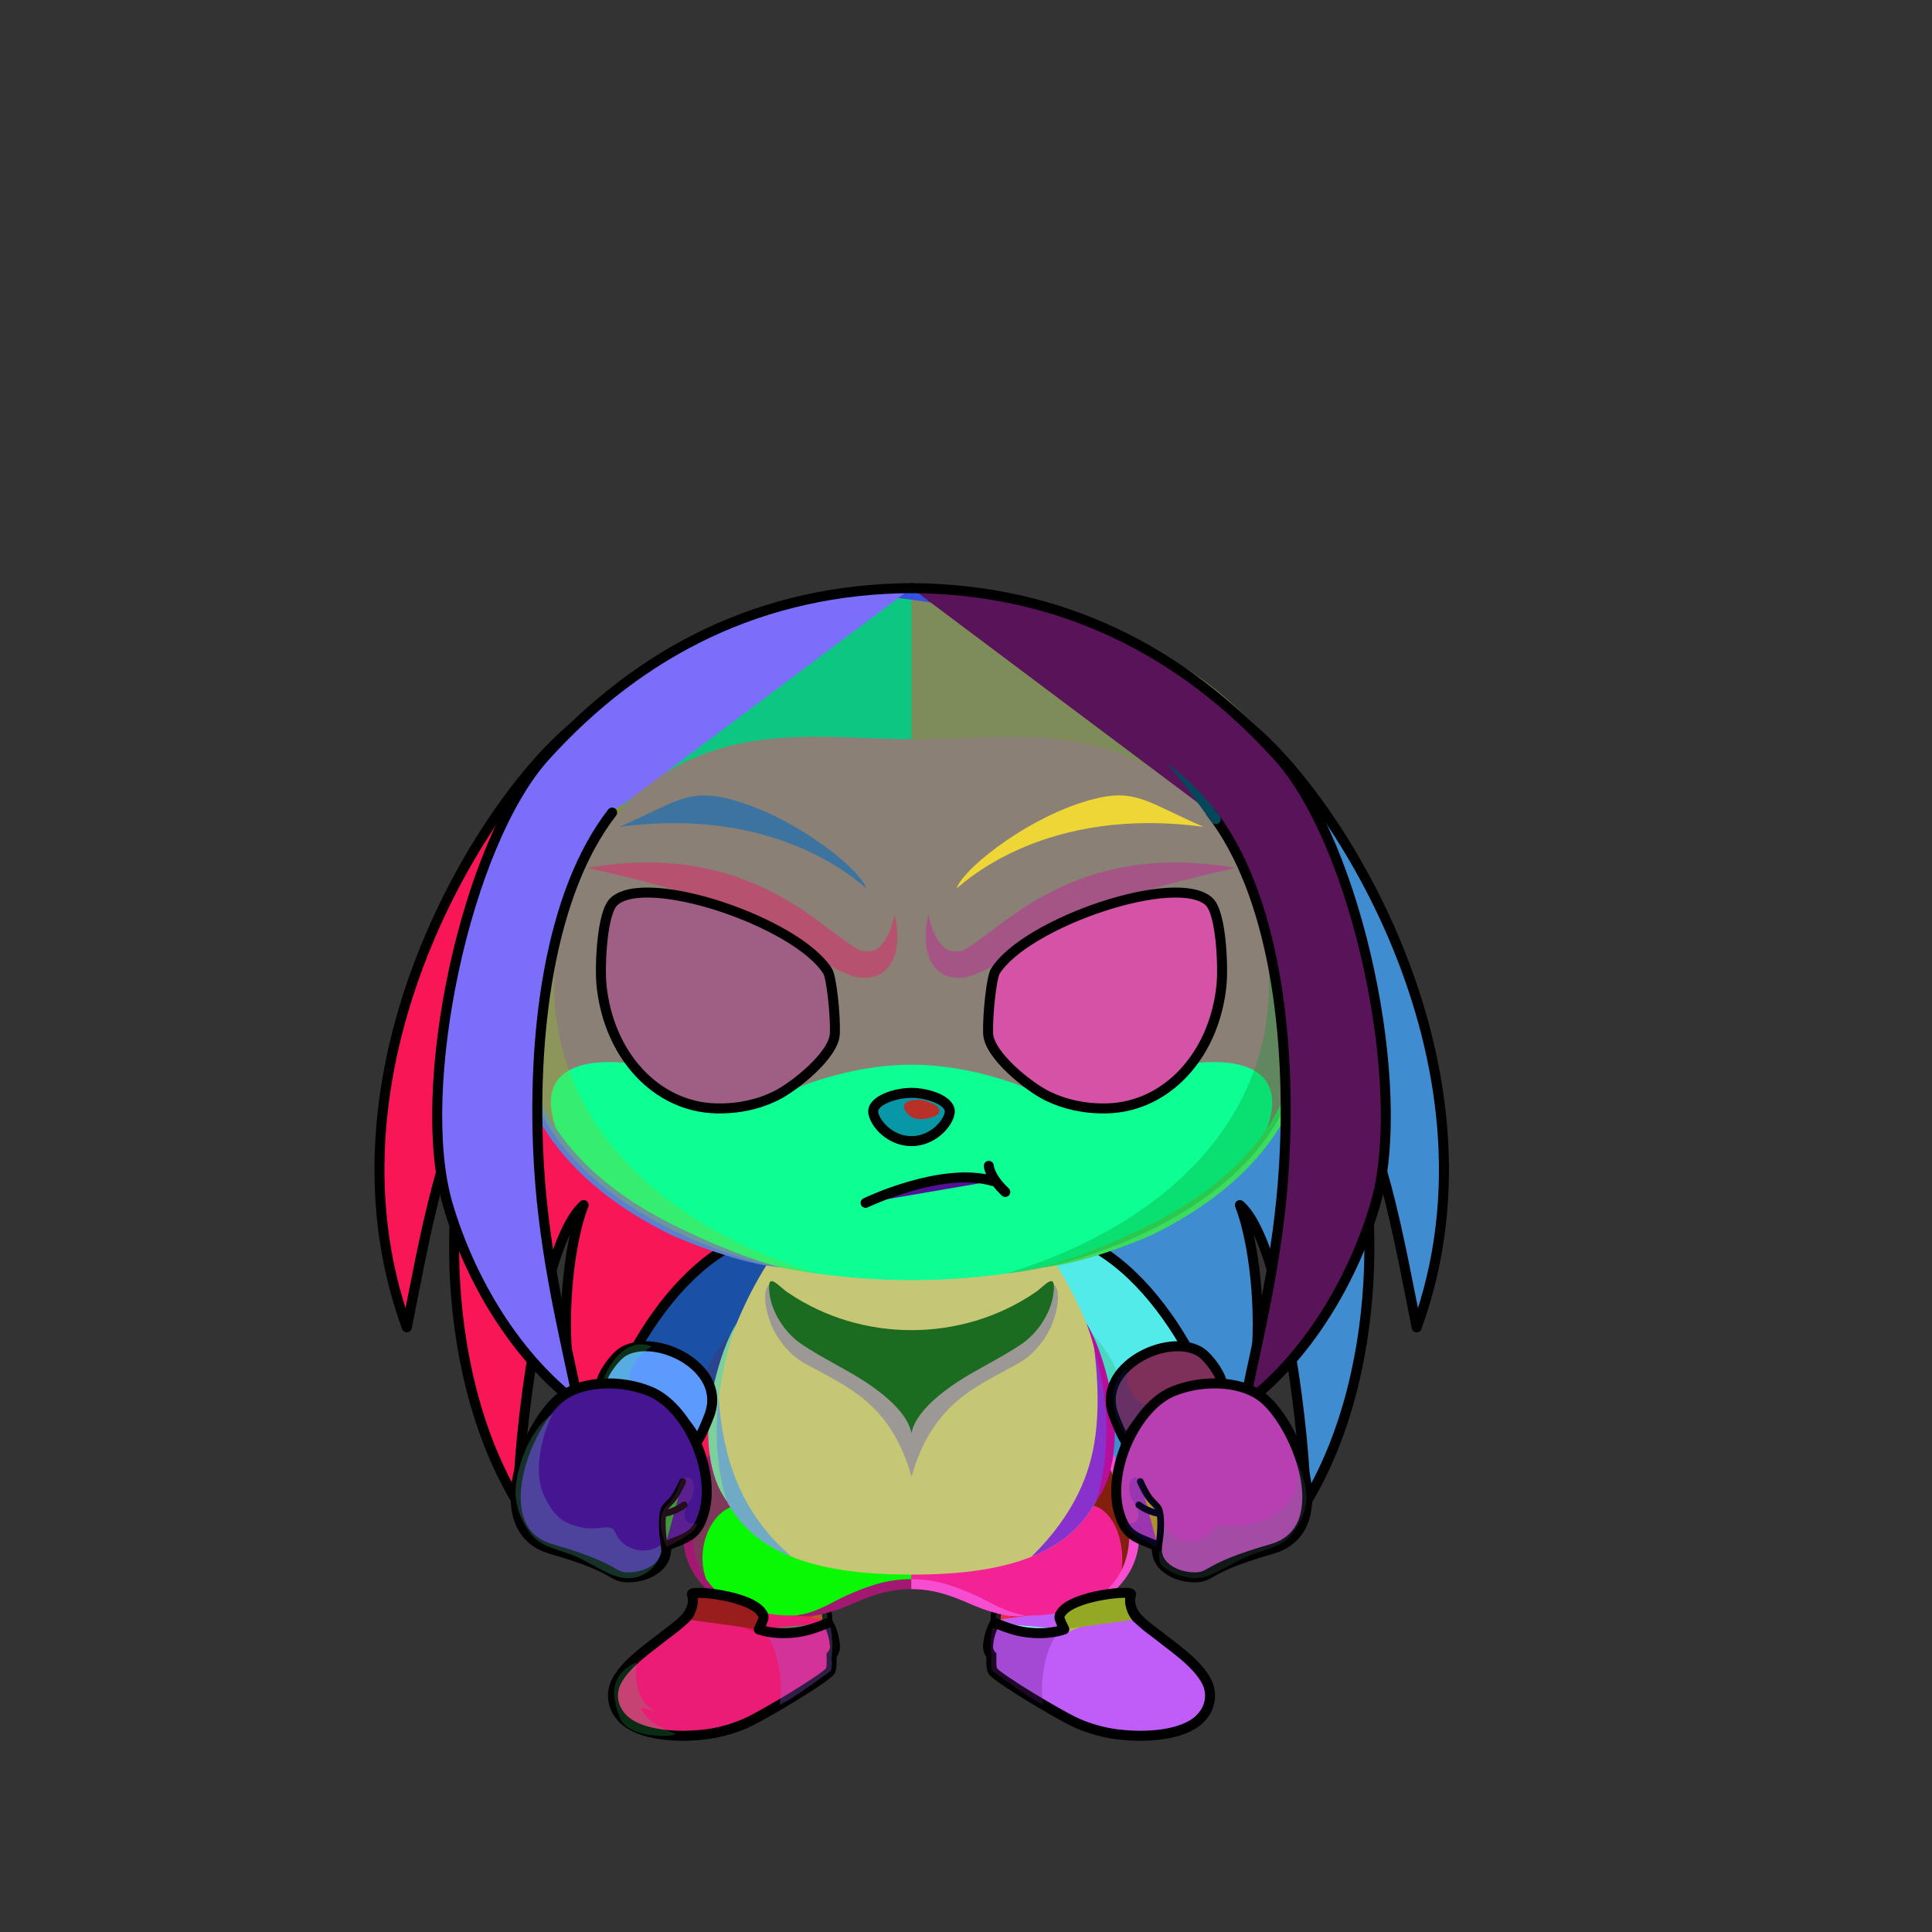 <?xml version="1.0" encoding="UTF-8"?><!DOCTYPE svg PUBLIC "-//W3C//DTD SVG 1.1//EN" "http://www.w3.org/Graphics/SVG/1.1/DTD/svg11.dtd"><!-- Creator: CorelDRAW 2017 --><svg xmlns="http://www.w3.org/2000/svg" xmlns:xlink="http://www.w3.org/1999/xlink" xml:space="preserve" width="290mm" height="290mm" version="1.1" style="shape-rendering:geometricPrecision; text-rendering:geometricPrecision; image-rendering:optimizeQuality; fill-rule:evenodd; clip-rule:evenodd" viewBox="0 0 29000 29000">
 <rect x="0" y="0" width="29000" height="29000" fill="#333333" stroke="none"/>
 <defs>
  <style type="text/css">
   <![CDATA[
    .str2 {stroke:black;stroke-width:100;stroke-miterlimit:22.926}
    .str4 {stroke:black;stroke-width:150;stroke-miterlimit:22.926}
    .str6 {stroke:black;stroke-width:150;stroke-miterlimit:22.926}
    .str7 {stroke:black;stroke-width:100;stroke-linecap:round;stroke-linejoin:round;stroke-miterlimit:22.926}
    .str1 {stroke:gray;stroke-width:75;stroke-linecap:round;stroke-linejoin:round;stroke-miterlimit:22.926}
    .str5 {stroke:black;stroke-width:150;stroke-linecap:round;stroke-linejoin:round;stroke-miterlimit:22.926}
    .str0 {stroke:black;stroke-width:150;stroke-linecap:round;stroke-linejoin:round;stroke-miterlimit:22.926}
    .str3 {stroke:black;stroke-width:20;stroke-linecap:round;stroke-linejoin:round;stroke-miterlimit:22.926}
    .fil4 {fill:none}
    .fil9 {fill:black}
    .fil16 {fill:#666666}
    .fil12 {fill:white}
    .fil46 {fill:white}
    .fil39 {fill:black;fill-rule:nonzero}
    .fil19 {fill:black;fill-rule:nonzero}
    .fil10 {fill:black;fill-opacity:0.2}
    .fil34 {fill:black;fill-opacity:0.251}
    .fil1 {fill:black;fill-opacity:0.302}
    .fil38 {fill:#570303;fill-opacity:0.302}
    .fil40 {fill:black;fill-rule:nonzero;fill-opacity:0.4}
    .fil47 {fill:black;fill-opacity:0.502}
    .fil27 {fill:#B12628;fill-opacity:0.8}
    .fil21 {fill:url(#id0)}
    .fil36 {fill:url(#id1)}
    .fil17 {fill:url(#id2)}
    .fil32 {fill:url(#id3)}
    .fil30 {fill:url(#id4)}
    .fil8 {fill:url(#id5)}
    .fil31 {fill:url(#id6)}
    .fil26 {fill:url(#id7)}
    .fil29 {fill:url(#id8)}
    .fil22 {fill:url(#id9)}
    .fil41 {fill:url(#id10)}
    .fil54 {fill:url(#id11)}
    .fil42 {fill:url(#id12)}
    .fil20 {fill:url(#id13)}
    .fil28 {fill:url(#id14)}
    .fil11 {fill:url(#id15)}
    .fil15 {fill:url(#id16)}
    .fil25 {fill:url(#id17)}
    .fil51 {fill:url(#id18)}
    .fil13 {fill:url(#id19)}
    .fil23 {fill:url(#id20)}
    .fil45 {fill:url(#id21)}
    .fil2 {fill:url(#id22)}
    .fil50 {fill:url(#id23)}
    .fil3 {fill:url(#id24)}
    .fil55 {fill:url(#id25)}
    .fil7 {fill:url(#id26)}
    .fil57 {fill:url(#id27)}
    .fil49 {fill:url(#id28)}
    .fil44 {fill:url(#id29)}
    .fil48 {fill:url(#id30)}
    .fil43 {fill:url(#id31)}
    .fil58 {fill:url(#id32)}
    .fil52 {fill:url(#id33)}
    .fil6 {fill:url(#id34)}
    .fil35 {fill:url(#id35)}
    .fil59 {fill:url(#id36)}
    .fil60 {fill:url(#id37)}
    .fil0 {fill:url(#id38)}
    .fil53 {fill:url(#id39)}
    .fil5 {fill:url(#id40)}
    .fil37 {fill:url(#id41)}
    .fil33 {fill:url(#id42)}
    .fil18 {fill:url(#id43)}
    .fil56 {fill:url(#id44)}
    .fil24 {fill:url(#id45)}
    .fil14 {fill:url(#id46)}
   ]]>
  </style>
  <linearGradient id="id0" gradientUnits="userSpaceOnUse" x1="11075.31" y1="25471.88" x2="11075.31" y2="23759.81">
   <stop offset="0" style="stop-opacity:1; stop-color:#C31D17"/>
   <stop offset="0.4" style="stop-opacity:1; stop-color:#E03335"/>
   <stop offset="0.839" style="stop-opacity:1; stop-color:#FF5E42"/>
   <stop offset="1" style="stop-opacity:1; stop-color:#FF5E42"/>
  </linearGradient>
  <linearGradient id="id1" gradientUnits="userSpaceOnUse" x1="13701.59" y1="19144.67" x2="13701.59" y2="9606.41">
   <stop offset="0" style="stop-opacity:1; stop-color:#C31D17"/>
   <stop offset="0.4" style="stop-opacity:1; stop-color:#E03335"/>
   <stop offset="0.82" style="stop-opacity:1; stop-color:#FF5E42"/>
   <stop offset="1" style="stop-opacity:1; stop-color:#FF5E42"/>
  </linearGradient>
  <linearGradient id="id2" gradientUnits="userSpaceOnUse" x1="15901.62" y1="21297.81" x2="14790.58" y2="24167.36">
   <stop offset="0" style="stop-opacity:1; stop-color:#C31D17"/>
   <stop offset="0.31" style="stop-opacity:1; stop-color:#E03335"/>
   <stop offset="0.741" style="stop-opacity:1; stop-color:#F95640"/>
   <stop offset="1" style="stop-opacity:1; stop-color:#F95640"/>
  </linearGradient>
  <linearGradient id="id3" gradientUnits="userSpaceOnUse" x1="13655.51" y1="18852.74" x2="13708.35" y2="23635.5">
   <stop offset="0" style="stop-opacity:1; stop-color:#C31D17"/>
   <stop offset="0.259" style="stop-opacity:1; stop-color:#E03335"/>
   <stop offset="0.741" style="stop-opacity:1; stop-color:#F95640"/>
   <stop offset="1" style="stop-opacity:1; stop-color:#F95640"/>
  </linearGradient>
  <linearGradient id="id4" gradientUnits="userSpaceOnUse" x1="16626.17" y1="18702.38" x2="16934.35" y2="21332.49">
   <stop offset="0" style="stop-opacity:1; stop-color:#C31D17"/>
   <stop offset="0.51" style="stop-opacity:1; stop-color:#E03335"/>
   <stop offset="0.741" style="stop-opacity:1; stop-color:#F95640"/>
   <stop offset="1" style="stop-opacity:1; stop-color:#F95640"/>
  </linearGradient>
  <linearGradient id="id5" gradientUnits="userSpaceOnUse" xlink:href="#id0" x1="16288.57" y1="25471.88" x2="16288.57" y2="23759.81">
  </linearGradient>
  <linearGradient id="id6" gradientUnits="userSpaceOnUse" x1="17528.11" y1="20631.95" x2="16631.4" y2="18958.43">
   <stop offset="0" style="stop-opacity:1; stop-color:#FFB44B"/>
   <stop offset="1" style="stop-opacity:1; stop-color:#FF5E42"/>
  </linearGradient>
  <linearGradient id="id7" gradientUnits="userSpaceOnUse" xlink:href="#id2" x1="11366.65" y1="21325.88" x2="12641.31" y2="24139.29">
  </linearGradient>
  <linearGradient id="id8" gradientUnits="userSpaceOnUse" xlink:href="#id4" x1="10995.87" y1="18766.81" x2="10171.37" y2="21268.06">
  </linearGradient>
  <linearGradient id="id9" gradientUnits="userSpaceOnUse" x1="10684.62" y1="26069.09" x2="11078.8" y2="24211.48">
   <stop offset="0" style="stop-opacity:1; stop-color:#A39D94"/>
   <stop offset="0.329" style="stop-opacity:1; stop-color:#F2EEE9"/>
   <stop offset="1" style="stop-opacity:1; stop-color:#D9D3CA"/>
  </linearGradient>
  <linearGradient id="id10" gradientUnits="userSpaceOnUse" xlink:href="#id6" x1="15957.77" y1="11745.93" x2="16468.45" y2="13610.91">
  </linearGradient>
  <linearGradient id="id11" gradientUnits="userSpaceOnUse" xlink:href="#id6" x1="10538" y1="15559.33" x2="7013.29" y2="16670.02">
  </linearGradient>
  <linearGradient id="id12" gradientUnits="userSpaceOnUse" xlink:href="#id6" x1="11406.11" y1="11745.93" x2="10895.43" y2="13610.91">
  </linearGradient>
  <linearGradient id="id13" gradientUnits="userSpaceOnUse" x1="16519.42" y1="24471.88" x2="16375.73" y2="23927.01">
   <stop offset="0" style="stop-opacity:1; stop-color:#A39D94"/>
   <stop offset="0.141" style="stop-opacity:1; stop-color:#A39D94"/>
   <stop offset="0.651" style="stop-opacity:1; stop-color:#E0DBD5"/>
   <stop offset="1" style="stop-opacity:1; stop-color:#E0DBD5"/>
  </linearGradient>
  <linearGradient id="id14" gradientUnits="userSpaceOnUse" xlink:href="#id13" x1="10844.46" y1="24471.88" x2="10988.15" y2="23927.01">
  </linearGradient>
  <linearGradient id="id15" gradientUnits="userSpaceOnUse" xlink:href="#id9" x1="16679.26" y1="26069.09" x2="16285.08" y2="24211.48">
  </linearGradient>
  <linearGradient id="id16" gradientUnits="userSpaceOnUse" x1="16144.79" y1="24925.32" x2="15174.43" y2="24925.32">
   <stop offset="0" style="stop-opacity:1; stop-color:#851734"/>
   <stop offset="1" style="stop-opacity:1; stop-color:#AB0C27"/>
  </linearGradient>
  <linearGradient id="id17" gradientUnits="userSpaceOnUse" xlink:href="#id16" x1="11219.09" y1="24925.32" x2="12189.45" y2="24925.32">
  </linearGradient>
  <linearGradient id="id18" gradientUnits="userSpaceOnUse" x1="13681.93" y1="16403.97" x2="13681.93" y2="17128.65">
   <stop offset="0" style="stop-opacity:1; stop-color:#858585"/>
   <stop offset="1" style="stop-opacity:1; stop-color:#0D0D0D"/>
  </linearGradient>
  <linearGradient id="id19" gradientUnits="userSpaceOnUse" x1="14826.37" y1="25172.72" x2="17171.74" y2="24946.02">
   <stop offset="0" style="stop-opacity:1; stop-color:#A39D94"/>
   <stop offset="0.231" style="stop-opacity:1; stop-color:#B3ADA4"/>
   <stop offset="0.561" style="stop-opacity:1; stop-color:#D9D3CA"/>
   <stop offset="0.729" style="stop-opacity:1; stop-color:#F7F6F4"/>
   <stop offset="1" style="stop-opacity:1; stop-color:white"/>
  </linearGradient>
  <linearGradient id="id20" gradientUnits="userSpaceOnUse" xlink:href="#id19" x1="12537.51" y1="25172.72" x2="10192.14" y2="24946.02">
  </linearGradient>
  <linearGradient id="id21" gradientUnits="userSpaceOnUse" x1="16468.8" y1="13569.24" x2="16468.8" y2="15973.97">
   <stop offset="0" style="stop-opacity:1; stop-color:black"/>
   <stop offset="0.38" style="stop-opacity:1; stop-color:black"/>
   <stop offset="1" style="stop-opacity:1; stop-color:#5D0CCF"/>
  </linearGradient>
  <linearGradient id="id22" gradientUnits="userSpaceOnUse" xlink:href="#id6" x1="4861.34" y1="14352.04" x2="8786.64" y2="16972.33">
  </linearGradient>
  <linearGradient id="id23" gradientUnits="userSpaceOnUse" xlink:href="#id21" x1="10895.08" y1="13569.24" x2="10895.08" y2="15973.97">
  </linearGradient>
  <linearGradient id="id24" gradientUnits="userSpaceOnUse" x1="6477.82" y1="20536.55" x2="8333.23" y2="19937.34">
   <stop offset="0" style="stop-opacity:1; stop-color:#FF8947"/>
   <stop offset="1" style="stop-opacity:1; stop-color:#FF5E42"/>
  </linearGradient>
  <linearGradient id="id25" gradientUnits="userSpaceOnUse" x1="21546.08" y1="19442.38" x2="15758.65" y2="11545.34">
   <stop offset="0" style="stop-opacity:1; stop-color:#C31D17"/>
   <stop offset="0.4" style="stop-opacity:1; stop-color:#E03335"/>
   <stop offset="1" style="stop-opacity:1; stop-color:#FF5E42"/>
  </linearGradient>
  <linearGradient id="id26" gradientUnits="userSpaceOnUse" xlink:href="#id24" x1="20894.34" y1="20535.81" x2="19039.15" y2="19938.08">
  </linearGradient>
  <linearGradient id="id27" gradientUnits="userSpaceOnUse" x1="9162.44" y1="20602.15" x2="10587.73" y2="21293.64">
   <stop offset="0" style="stop-opacity:1; stop-color:#C4C4C4"/>
   <stop offset="0.341" style="stop-opacity:1; stop-color:white"/>
   <stop offset="0.82" style="stop-opacity:1; stop-color:white"/>
   <stop offset="1" style="stop-opacity:1; stop-color:#DBDBDB"/>
  </linearGradient>
  <linearGradient id="id28" gradientUnits="userSpaceOnUse" x1="10632.32" y1="13596.52" x2="11089.19" y2="16353.71">
   <stop offset="0" style="stop-opacity:1; stop-color:#39238A"/>
   <stop offset="0.451" style="stop-opacity:1; stop-color:#7574E8"/>
   <stop offset="0.839" style="stop-opacity:1; stop-color:#B29FF5"/>
   <stop offset="1" style="stop-opacity:1; stop-color:#BFADFF"/>
  </linearGradient>
  <linearGradient id="id29" gradientUnits="userSpaceOnUse" xlink:href="#id28" x1="16731.56" y1="13596.52" x2="16274.69" y2="16353.71">
  </linearGradient>
  <linearGradient id="id30" gradientUnits="userSpaceOnUse" x1="10759.95" y1="16596.5" x2="10759.95" y2="13369.76">
   <stop offset="0" style="stop-opacity:1; stop-color:#7944CF"/>
   <stop offset="1" style="stop-opacity:1; stop-color:black"/>
  </linearGradient>
  <linearGradient id="id31" gradientUnits="userSpaceOnUse" xlink:href="#id30" x1="16603.93" y1="16596.5" x2="16603.93" y2="13369.76">
  </linearGradient>
  <linearGradient id="id32" gradientUnits="userSpaceOnUse" x1="9361.21" y1="20788.32" x2="9116.83" y2="23576.29">
   <stop offset="0" style="stop-opacity:1; stop-color:#FEFEFE"/>
   <stop offset="0.541" style="stop-opacity:1; stop-color:#FEFEFE"/>
   <stop offset="1" style="stop-opacity:1; stop-color:#D9D3CA"/>
  </linearGradient>
  <linearGradient id="id33" gradientUnits="userSpaceOnUse" x1="13816.45" y1="16799.15" x2="13833.78" y2="16516.03">
   <stop offset="0" style="stop-opacity:1; stop-color:#524F4F"/>
   <stop offset="1" style="stop-opacity:1; stop-color:white"/>
  </linearGradient>
  <linearGradient id="id34" gradientUnits="userSpaceOnUse" xlink:href="#id6" x1="22506.52" y1="14352.62" x2="18584.14" y2="16971.75">
  </linearGradient>
  <linearGradient id="id35" gradientUnits="userSpaceOnUse" x1="13744.81" y1="21548.77" x2="13744.81" y2="19221.74">
   <stop offset="0" style="stop-opacity:1; stop-color:#FEFEFE"/>
   <stop offset="0.588" style="stop-opacity:1; stop-color:#FEFEFE"/>
   <stop offset="1" style="stop-opacity:1; stop-color:#E6E6E6"/>
  </linearGradient>
  <linearGradient id="id36" gradientUnits="userSpaceOnUse" xlink:href="#id27" x1="18201.44" y1="20602.15" x2="16776.15" y2="21293.64">
  </linearGradient>
  <linearGradient id="id37" gradientUnits="userSpaceOnUse" xlink:href="#id32" x1="18002.67" y1="20788.32" x2="18247.05" y2="23576.29">
  </linearGradient>
  <linearGradient id="id38" gradientUnits="userSpaceOnUse" x1="10640.54" y1="24578.61" x2="9099.98" y2="11463.55">
   <stop offset="0" style="stop-opacity:1; stop-color:#961915"/>
   <stop offset="0.71" style="stop-opacity:1; stop-color:#E03335"/>
   <stop offset="1" style="stop-opacity:1; stop-color:#E03335"/>
  </linearGradient>
  <linearGradient id="id39" gradientUnits="userSpaceOnUse" xlink:href="#id25" x1="5846.43" y1="19468.18" x2="11617.3" y2="11519.54">
  </linearGradient>
  <linearGradient id="id40" gradientUnits="userSpaceOnUse" xlink:href="#id38" x1="16743.73" y1="24493.75" x2="18305.42" y2="11463.29">
  </linearGradient>
  <linearGradient id="id41" gradientUnits="userSpaceOnUse" x1="13135.25" y1="24569.38" x2="14228.63" y2="10587.54">
   <stop offset="0" style="stop-opacity:1; stop-color:#D1A16F"/>
   <stop offset="0.11" style="stop-opacity:1; stop-color:#EBBA86"/>
   <stop offset="0.741" style="stop-opacity:1; stop-color:#FFF3D9"/>
   <stop offset="1" style="stop-opacity:1; stop-color:#FAFAFA"/>
  </linearGradient>
  <linearGradient id="id42" gradientUnits="userSpaceOnUse" x1="16531.37" y1="23242.49" x2="15619.9" y2="20145.24">
   <stop offset="0" style="stop-opacity:1; stop-color:#FFA249"/>
   <stop offset="1" style="stop-opacity:1; stop-color:#FF5E42"/>
  </linearGradient>
  <linearGradient id="id43" gradientUnits="userSpaceOnUse" xlink:href="#id42" x1="16830.53" y1="23675.05" x2="16463.86" y2="22069.25">
  </linearGradient>
  <linearGradient id="id44" gradientUnits="userSpaceOnUse" xlink:href="#id6" x1="15504.23" y1="9032.8" x2="17842.96" y2="20777.76">
  </linearGradient>
  <radialGradient id="id45" gradientUnits="userSpaceOnUse" gradientTransform="matrix(1.429 0.106 -6.93889E-18 0.56 -4434 10215)" cx="10345.91" cy="25728.91" r="1147.68" fx="10345.91" fy="25728.91">
   <stop offset="0" style="stop-opacity:1; stop-color:#FEFEFE"/>
   <stop offset="0.49" style="stop-opacity:1; stop-color:#D0D0D0"/>
   <stop offset="1" style="stop-opacity:1; stop-color:#7B808A"/>
  </radialGradient>
  <radialGradient id="id46" gradientUnits="userSpaceOnUse" gradientTransform="matrix(-1.429 0.106 -1.38778E-17 0.56 41330 9508)" xlink:href="#id45" cx="17017.97" cy="25728.91" r="1147.68" fx="17017.97" fy="25728.91">
  </radialGradient>
 </defs>
 <g id="HairBack-Hedgehog9">
 <animateTransform type="translate" values="0;0 200;0;0 200;0;0 200;0;0 200;0" dur="10" repeatCount="indefinite" additive="sum" attributeName="transform"/>
  <path class="fil0" d="M8515.66 10956.46c-1315.65,1146.43 -3873.66,4955.5 -2409.19,8968.18 247.01,-1223.52 555.09,-3087.72 1187.58,-3813.02 -634.06,1277.49 -786.44,4372.59 482.75,6456.31 -10.03,-864.2 324.74,-3900.13 983.8,-4478.96 -314.67,779.96 -682.5,3666.86 1055.53,5329.55 -407.78,-1325.17 -252.52,-3112.85 727.26,-4342.49 -157.08,821.09 -415.43,1852.95 -183.03,2738.98 252.9,964.21 1039.88,1776.48 1953.75,2491.11 -771.8,-1702.26 -138.53,-4010.72 522.6,-5027.45 129.47,1533.97 -96.27,2996.87 1209.99,4349.82 0.95,-586.48 128.89,-6362.44 156.49,-6434.47 -2887.6,532.37 -5021.19,-2471.62 -5687.53,-6237.56z" style="fill:#1dfb06"/>
  <path class="fil1" d="M6106.47 19924.64c215.62,-1081.7 884.83,-3762.29 1442.61,-4135.99 272.37,-199.44 531.37,1354.37 456.75,1617.63 -359.1,1266.91 -526.55,3782.21 -228.35,5035.07 41.4,-979.66 361.51,-3806.44 983.12,-4352.38 299.58,-145.64 669.77,619.64 578.64,1279.09 -194.31,1406.18 -521.62,2566.88 408.4,3983.14 -375.9,-1854.93 28.16,-3311.86 795.75,-4275.17 707.56,959.1 -225.92,1778.83 -72.08,2640.9 143.49,804.05 1028.17,1524.53 1794.67,2550.67 2.38,1.92 -1072.38,-3140.65 99.1,-4942.23 1054.49,-930.56 473.66,3065.46 1681.62,4303.12 -352.28,-800.99 -210.77,-5380.54 149.78,-6321.48 -2458.46,453.25 -4614.67,-2096.5 -5439.18,-4673.17 -2214.39,1234.48 -2958.83,5094.42 -2650.83,7290.8z" style="fill:#f2cb20"/>
  <path class="fil2" d="M7969.92 11657.47c0,0 -908.24,1850.19 -936.98,2103.97 -940.91,1864.92 -1348.87,4198.96 -1022.6,5881.67 56.52,291.52 -584.23,-2094 -139.29,-3985.55 205.83,-875 527.94,-1489.1 911.84,-2295.3 445.97,-936.6 1113.04,-1729.36 1187.03,-1704.79z" style="fill:#ea8b9b"/>
  <path class="fil3" d="M7201.41 18545.11c0,0 -43.2,2846.66 575.48,3934.86 618.68,1088.2 -722.47,-1164.96 -837.57,-2270.85 -115.1,-1105.89 -64,-2504.51 -64,-2504.51l326.09 840.5z" style="fill:#b14051"/>
  <path class="fil4 str0" d="M8784.39 10782.69c-1322.04,905.94 -4142.39,5129.27 -2677.92,9141.95 247.01,-1223.52 555.09,-3087.72 1187.58,-3813.02 -634.06,1277.49 -786.44,4372.59 482.75,6456.31 -10.03,-864.2 324.74,-3900.13 983.8,-4478.96 -314.67,779.96 -682.5,3666.86 1055.53,5329.55 -407.78,-1325.17 -252.52,-3112.85 727.26,-4342.49 -161.85,846.02 -415.61,1911.28 -161.35,2822 261.03,935.03 1043.7,1713.4 1932.07,2408.09 -771.8,-1702.26 -138.53,-4010.72 522.6,-5027.45 129.47,1533.97 -96.27,2996.87 1209.99,4349.82 0.95,-586.48 128.89,-6362.44 156.49,-6434.47 -2887.6,532.37 -4752.47,-2645.39 -5418.8,-6411.33z" style="fill:#f81656"/>
  <path class="fil5" d="M18851.9 10956.46c1315.58,1146.43 3874.34,4955.5 2412.99,8968.18 -247.57,-1223.52 -556.55,-3087.72 -1189.11,-3813.02 634.45,1277.49 788.51,4372.59 -478.77,6456.31 9.53,-864.2 -326.79,-3900.13 -985.82,-4478.96 314.94,779.96 675.78,3787.91 -1060.32,5450.6 406.78,-1325.17 259.04,-3233.91 -720.91,-4463.54 328.82,1714.62 255.2,4008 -1496.69,5379.32 770.39,-1702.26 -133.88,-4159.95 -795.23,-5176.68 -128.52,1533.97 453.64,3072.3 -851.12,4425.24 -1.3,-586.48 -488.17,-6437.86 -515.79,-6509.89 2886.29,532.37 5016.97,-2471.62 5680.77,-6237.56z" style="fill:#8167e1"/>
  <path class="fil1" d="M21264.89 19924.64c-216.12,-1081.7 -886.49,-3762.29 -1444.17,-4135.99 -272.34,-199.44 -530.3,1354.37 -455.57,1617.63 359.63,1266.91 528.42,3782.21 231.11,5035.07 -41.94,-979.66 -363.5,-3806.44 -985.07,-4352.38 -299.5,-145.64 -669.03,619.64 -577.58,1279.09 195.02,1406.17 527.73,2564.66 -400.95,3980.92 374.62,-1854.93 -34.99,-3309.64 -802.7,-4272.95 -46.22,62.73 -148.57,270.94 -264.35,738.47 -150.23,606.62 399.61,1251.98 303.43,2044.35 -92.34,760.68 -819.25,1661.92 -1487.69,2557.98 -2.38,1.93 799.94,-3289.88 -371.92,-5091.46 -1054.42,-930.56 -115.94,3140.87 -1322.51,4378.54 351.61,-801 -148.13,-5455.96 -509.02,-6396.89 2457.35,453.24 4610.89,-2096.51 5433.46,-4673.18 2213.86,1234.48 2960.1,5094.42 2653.53,7290.8z" style="fill:#92d996"/>
  <path class="fil6" d="M19397.74 11657.47c0,0 908.79,1850.19 937.66,2103.97 941.45,1864.92 1350.53,4198.96 1025.41,5881.67 -56.32,291.52 582.7,-2094 136.92,-3985.55 -206.21,-875 -528.5,-1489.1 -912.64,-2295.3 -446.27,-936.6 -1113.42,-1729.36 -1187.35,-1704.79z" style="fill:#2971e2"/>
  <path class="fil7" d="M20169.77 18545.11c0,0 44.81,2846.66 -572.9,3934.86 -617.7,1088.2 721.4,-1164.96 835.8,-2270.85 114.4,-1105.89 62.53,-2504.51 62.53,-2504.51l-325.43 840.5z" style="fill:#8ea5b7"/>
  <path class="fil4 str0" d="M18583.22 10782.69c1321.83,905.94 4143.02,5129.27 2681.67,9141.95 -247.57,-1223.52 -556.55,-3087.72 -1189.11,-3813.02 634.45,1277.49 788.51,4372.59 -478.77,6456.31 9.53,-864.2 -326.79,-3900.13 -985.82,-4478.96 314.94,779.96 689.15,3664.63 -1046.96,5327.33 406.79,-1325.16 245.68,-3110.64 -734.27,-4340.27 328.82,1714.62 255.2,4008 -1496.69,5379.32 770.39,-1702.26 -133.88,-4159.95 -795.23,-5176.68 -128.52,1533.97 453.64,3072.3 -851.12,4425.24 -1.3,-586.48 -488.17,-6437.86 -515.79,-6509.89 2886.29,532.37 4748.29,-2645.39 5412.09,-6411.33z" style="fill:#3f8cd0"/>
 </g>
 <g id="RightFoot-Hedgehog4">
  <g id="_2364206960688">
   <path class="fil8" d="M17615.61 25049.4c57.9,228.76 -132.61,641.04 -601.77,280.19 -415.99,251.96 -642.37,30.78 -786.04,-116.3 -427.07,-437.22 -1000.9,-607.86 -1223.7,-792.3 -174.4,-144.36 96.3,-470.75 84.64,-641.34 325.82,80.57 773.4,48.19 1052.19,-19.84 166.07,305.92 1005.97,413.47 1321.32,969.93 99.77,176.05 211.96,230.56 153.36,319.66z" style="fill:#ea956a"/>
   <path class="fil4 str0" d="M17615.61 25049.4c57.9,228.76 -132.61,641.04 -601.77,280.19 -415.99,251.96 -642.37,30.78 -786.04,-116.3 -427.07,-437.22 -1000.9,-607.86 -1223.7,-792.3 -174.4,-144.36 96.3,-470.75 84.64,-641.34 325.82,80.57 773.4,48.19 1052.19,-19.84 166.07,305.92 935.81,546.75 1251.16,1103.21 99.77,176.05 282.12,97.28 223.52,186.38z" style="fill:#f91539"/>
   <path class="fil9" d="M17074.77 25357.3c18.34,-210.55 -99.46,-383.15 -288.5,-485.24 131.11,161.89 174.67,298.7 151.19,492.18 35.14,27.69 92.6,34.21 137.31,-6.94z" style="fill:#a32ee4"/>
   <path class="fil9" d="M17627.15 24985.18c-28.52,-164.73 -141.5,-261.06 -310.42,-337.8 177.57,172.39 216.75,306.16 240.62,533.74 20.5,-62.37 49.3,-133.57 69.8,-195.94z" style="fill:#08a5a1"/>
   <path class="fil10" d="M17615.61 25049.4c57.9,228.76 -132.61,641.04 -601.77,280.19 -415.99,251.96 -642.37,30.78 -786.04,-116.3 -427.07,-437.22 -1000.9,-607.86 -1223.7,-792.3 -110.82,-91.73 -41.93,-256.96 20.05,-409.01 58.98,405.5 671.03,454.55 1221.9,959.04 268.65,246.03 666.71,277.06 692.68,60.6 92.75,226.1 704.36,254.49 553.9,-142.9 42.75,29.59 93.78,66.08 147.71,104.96 -6.07,21.17 -14.35,39.94 -24.73,55.72z" style="fill:#a59088"/>
  </g>
  <path class="fil11" d="M16820.78 24190.89c100.26,25.16 229.16,62.68 372.39,139 82.36,44.6 148.6,147.51 230.96,213.84 230.38,193.36 710.11,575.87 714.85,914.63 1,72.62 -48.6,204.2 -89.15,266.53 -199.96,307.37 -832.38,312.78 -1135.94,306.4 -125.33,-1.56 -476.24,-15.39 -784.18,-180.89 -39.39,-22.43 -146.81,-83.28 -268.57,-164.8 -75.19,-48.76 -103.84,-71.98 -225.58,-157.14 -75.2,-52.38 -139.66,-98.3 -200.53,-137.25 -279.3,-174.89 -375.98,-171.33 -494.14,-300.21 -42.97,-43.9 -59.12,-140.5 -102.09,-256.83 -53.71,-394.45 65.93,-404.57 137.55,-489.57 106.19,147.89 498.81,108.33 909.74,138.81 286.97,21.28 600.48,-373.47 934.69,-292.52z" style="fill:#7d6902"/>
  <path class="fil12" d="M16554.18 49891.7c19.35,-1.44 38.7,-11.9 51.6,-30.91 123.6,-178.8 320.59,-309.71 452.86,-459.07 22.56,-25.76 22.56,-64.88 -3.21,-84.03 -25.8,-19.15 -64.49,-16.28 -90.29,9.7 -132.66,149.14 -345.71,299.38 -462.55,474.84 -19.35,28.52 -12.9,67.17 16.12,83.08 9.67,5.29 22.57,7.35 35.47,6.39z" style="fill:#f5c552"/>
  <path class="fil12" d="M17279.73 49642.25c25.8,-1.92 51.6,-21.89 61.27,-46.69 9.66,-33.82 -9.67,-65.49 -41.92,-72.13 -211.85,-41.97 -705.77,-10.11 -930.07,32.16 -35.47,5.64 -61.27,37.65 -54.84,70.28 3.23,32.86 35.48,54.55 70.95,48.91 215.67,-37.39 683.87,-74.02 884.91,-31.81 -3.2,0.23 3.25,-0.24 9.7,-0.72z" style="fill:#1c8bff"/>
  <path class="fil12" d="M16880.8 50094.61c19.41,-0.52 39.24,-10.06 53.04,-28.44 58.53,-76.61 111.22,-122.39 172.83,-196.08 71.9,-85.98 166.56,-168.3 244.65,-248.45 23.77,-24.66 25.63,-63.72 0.76,-84.06 -24.88,-20.32 -63.67,-19.28 -90.68,5.44 -81.44,83.24 -176.26,168.57 -251.54,257.65 -65,76.79 -117.68,122.58 -176.37,202.19 -20.69,27.56 -16.06,66.46 12.19,83.7 9.4,5.74 22.2,8.4 35.12,8.05z" style="fill:#114df1"/>
  <path class="fil12" d="M17587.43 49893.13c25.8,-1.92 51.6,-21.89 61.27,-46.69 9.67,-33.82 -9.67,-65.49 -41.92,-72.13 -154.79,-30.66 -316.01,-48.79 -474.04,-49.11 -161.23,-0.08 -427.35,23.44 -585.37,53.23 -35.47,5.63 -61.27,37.64 -54.81,70.27 3.21,32.87 35.46,54.55 70.93,48.92 151.55,-26.29 411.23,-52.35 562.79,-51.55 151.56,0.8 303.13,16.64 451.46,47.78 -3.21,0.23 3.24,-0.24 9.69,-0.72z" style="fill:#9f2d02"/>
  <path class="fil13" d="M16352.72 25004.93c195.96,140.46 426.37,116.98 600.58,184.97 269.12,105 268.45,315.5 113.81,554.1 0,0 -468.93,-35.61 -626.22,-90.86 -157.29,-55.24 -805.27,-445.06 -861.93,-456.8 -56.67,-11.73 -643.54,-283.79 -654.05,-313.52 -10.53,-29.74 -113.14,-96.06 -97.08,-255 4.16,-41.26 52.65,-204.82 126.19,-254.75 5.66,-3.85 640.44,153.35 747.55,162.43 63.98,5.41 114.72,-75.6 167.72,-29.51 190.35,165.54 354.18,406.3 483.43,498.94z" style="fill:#e96776"/>
  <path class="fil14" d="M16567.34 25694.68c-71.62,-20.04 -139.65,-43.98 -196.94,-72.32 -498.83,-276.68 -899.48,-413.66 -1372.21,-723.98 -116.22,-97.86 -255.15,85.01 -2.89,272.48 386.51,287.19 1177.62,622.93 1291.96,685.98 78.77,41.24 153.97,64.64 232.75,87.78 78.77,19.5 161.13,35.13 239.91,43.78 161.13,17.02 329.44,15.4 494.14,-7.68 216.28,-35.07 619.05,-84.71 774.96,-267.56 35.75,-41.94 88.89,-111.41 99.99,-181.83 16.58,-105.2 -23.7,-220.2 -59.4,-309.94 10.62,107.29 38.63,260.59 -182.74,380.16 -264.78,143 -492.08,147.2 -709.63,141.31 -221.36,-6 -402.31,-0.59 -609.9,-48.18z" style="fill:#9d7a23"/>
  <path class="fil15" d="M16144.79 24842.12c0,0 -236.86,30.53 -219.55,539.96 -302.41,-134.31 -743.47,-372.04 -743.47,-372.04 -27.95,-83.77 27.34,-434.52 108.64,-529.6 35.07,-41.01 125.12,57.37 220.21,57.07 125.35,-0.42 259.5,-88.4 287.99,-60.59 50.09,48.89 346.18,365.2 346.18,365.2z" style="fill:#1729fd"/>
  <path class="fil4 str1" d="M16930.68 25183.15c0,0 228.99,55.75 263.35,236.04 34.36,180.3 -91.87,203.92 -100.26,312.47" style="fill:#35c24f"/>
  <path class="fil4 str1" d="M17851.23 24901.12c0,0 -27.41,126.46 12.36,305.68 39.77,179.23 99.14,184.82 85.59,350.86" style="fill:#dbb2af"/>
  <path class="fil4 str2" d="M18026.43 25144.24c0,0 166.51,360.58 -234.55,499.02 -403.67,136.76 -1063.03,142.06 -1444.53,-31 -293.63,-137.6 -487.59,-275.75 -867.15,-446.83 -224.34,-99.85 -614.5,-262.82 -652.36,-537.61" style="fill:#e1a775"/>
  <path class="fil4 str1" d="M17729.01 24814.19c0,0 177.87,192.43 16.26,264.28 -70.42,31.3 -215.38,70.44 -377.35,97.1 -407.81,67.12 -1013.94,-43.29 -1272.27,-392.69 -65.91,-89.16 -155.16,-195.91 -237.91,-276.67" style="fill:#2ab2ba"/>
  <g id="_2327945465856">
   <path class="fil16" d="M16873.35 25049.1c-31.73,11.02 -51.19,47.44 -40.23,79.78 3.66,10.77 11.66,20.97 21.53,28.66 14.82,11.55 35.26,15.55 56.42,8.21 88.89,-29.99 295.62,-135.38 385.1,-160.93 104.42,-29.82 214.29,0.41 319.91,-20.54 32.29,-6.61 56.7,-39.17 50.1,-72.1 -6.64,-32.91 -36.25,-55.97 -71.02,-51.31 -109.95,21.54 -221.69,-6.2 -330.48,24.21 -93.86,26.15 -300.56,131.53 -391.33,164.02z" style="fill:#c94831"/>
   <path class="fil16" d="M16576.98 24839.21c-31.73,11.03 -51.19,47.44 -40.23,79.78 3.66,10.77 11.65,20.97 21.53,28.66 14.82,11.55 35.26,15.54 56.42,8.21 88.89,-29.99 321.88,-129.94 411.37,-155.51 104.42,-29.81 237.17,-16.12 342.79,-37.07 32.29,-6.6 56.7,-39.17 50.1,-72.1 -6.64,-32.91 -36.25,-55.97 -71.02,-51.31 -109.95,21.54 -244.58,10.35 -353.37,40.75 -93.85,26.14 -326.81,126.1 -417.59,158.59z" style="fill:#73e4d3"/>
   <path class="fil16" d="M16369.7 24617.15c-31.73,11.02 -44.57,30.25 -33.61,62.58 3.65,10.77 11.66,20.96 21.53,28.66 14.82,11.55 35.26,15.55 56.42,8.21 88.89,-29.99 337.28,-121.43 426.76,-146.99 104.42,-29.81 166.01,3.67 271.63,-17.28 32.29,-6.61 56.7,-39.17 50.1,-72.1 -6.64,-32.91 -36.25,-55.97 -71.02,-51.31 -109.95,21.54 -173.42,-9.44 -282.2,20.95 -93.85,26.15 -348.84,134.79 -439.61,167.28z" style="fill:#940291"/>
   <circle class="fil9 str3" transform="matrix(-1.067 0.175 0.368 1.034 16852.6 25066.2)" r="89.96"/>
   <circle class="fil9 str3" transform="matrix(-1.067 0.175 0.368 1.034 16570.4 24858.5)" r="89.96"/>
   <circle class="fil9 str3" transform="matrix(-1.067 0.175 0.368 1.034 17615.8 24866.7)" r="89.96"/>
   <circle class="fil9 str3" transform="matrix(-1.067 0.175 0.368 1.034 17345.4 24641.4)" r="89.96"/>
   <circle class="fil9 str3" transform="matrix(-1.067 0.175 0.368 1.034 17101.7 24409.7)" r="89.96"/>
   <circle class="fil9 str3" transform="matrix(-1.067 0.175 0.368 1.034 16355.7 24623)" r="89.96"/>
   <path class="fil12" d="M16866.83 24978.93c-31.97,10.82 -51.59,46.62 -40.55,78.42 3.7,10.58 11.76,20.6 21.71,28.16 14.93,11.35 35.54,15.29 56.86,8.08 371.11,-122.01 365.2,-111.48 710.52,-178.23 32.54,-6.49 57.14,-38.49 50.49,-70.86 -6.69,-32.35 -36.54,-55.01 -71.57,-50.45 -356.78,68.13 -343.1,50.77 -727.46,184.88z" style="fill:#1218be"/>
   <path class="fil12" d="M16579.52 24772.89c-31.97,10.82 -51.59,46.62 -40.55,78.42 3.7,10.58 11.76,20.6 21.71,28.16 14.93,11.35 35.54,15.29 56.86,8.08 371.8,-122.22 365.25,-111.47 710.52,-178.23 32.54,-6.49 57.14,-38.49 50.49,-70.86 -6.69,-32.35 -36.54,-55.01 -71.57,-50.45 -364.1,69.52 -332.89,47.2 -727.46,184.88z" style="fill:#3cf8e0"/>
   <path class="fil12" d="M16359.92 24545.35c-31.97,10.82 -51.59,46.62 -40.55,78.42 3.7,10.58 11.76,20.6 21.71,28.16 14.93,11.35 35.54,15.29 56.86,8.08 327.6,-107.7 399.8,-118.17 710.52,-178.23 32.54,-6.49 57.14,-38.49 50.49,-70.86 -6.69,-32.35 -36.54,-55.01 -71.57,-50.45 -318.94,60.9 -391.64,67.7 -727.46,184.88z" style="fill:#751500"/>
  </g>
  <path class="fil4 str4" d="M16954.66 24021.51c1.19,87.59 60.07,194.19 103.36,247.67 84.96,104.98 287.18,243.1 356.09,298.6 160.57,134.79 561.9,392.44 702.83,683.23 80.06,165.21 64.92,388.42 -114.97,558.57 -250.05,236.52 -796.7,281.23 -1252.52,220.47 -261.77,-34.9 -498.79,-120.99 -647.48,-195.48 -241.11,-118.23 -1071.37,-608.89 -1196.73,-746.21 -35.82,-37.19 -22.95,-237.37 -22.95,-241 -44.04,-49.92 -48.96,-90.8 -52.54,-130.37 12.37,-183.65 74.11,-314.99 127.64,-398.22" style="fill:#c05df9"/>
  <path class="fil1" d="M16010.77 24466.2c-173.34,-23.6 -334.11,341.1 -367.03,791.8 -10.31,141.06 6.43,269.59 16.86,330.72 -151.9,-65.06 -429.66,-263.55 -755.38,-500.36 -44.3,-32.2 -23.23,-200.18 -23.23,-200.18 0,0 -38.02,-314.03 29.05,-504.94 52.32,-148.86 127.3,-32.74 567.97,125.92 124.39,44.78 311.63,-7.62 531.76,-42.96z" style="fill:#621c7f"/>
  <path class="fil4 str5" d="M15973 24457.07c0,0 -223.5,94.36 -587.52,41.27 -140.22,-20.46 -259.85,-60.16 -442.56,-133.74" style="fill:#84feec"/>
 </g>
 <g id="RightLeg-Hedgehog4">
  <path class="fil17" d="M13667.54 23778.59c967.6,1.59 1275.25,748.23 2492.18,357.13 1135.45,-364.92 1010.86,-1424.67 437.07,-2345.75l-1468.12 -573.85c-288.88,400.93 -797.57,1265.22 -1461.13,1299.9l0 1262.57z" style="fill:#f42395"/>
  <path class="fil18" d="M16813.89 23712.34c317.67,-484.74 309.79,-1240.04 -170.77,-1680.38 -364.35,383.82 -389.9,545.29 -378.26,566.37 369.53,-78.3 684.64,476.68 549.03,1114.01z" style="fill:#81200c"/>
  <path class="fil19" d="M13677.54 23853.3c373.47,0.61 647.68,119.08 917.1,235.47 100.31,43.34 536.64,225.43 802.06,158.05 -303.68,-36.62 -583.41,-226.85 -742.88,-295.75 -282.8,-122.17 -570.62,-246.53 -976.28,-247.19l0 149.42zm2756.03 -2176.5c149.21,216.52 274.67,443.91 364.72,670.14 99.74,250.55 155.56,498.91 151.21,728.07 -13.77,724.96 -588.53,996.85 -738.58,1044.65 275.71,14.76 875.39,-378.2 888,-1042.31 4.74,-249.5 -54.99,-517.25 -161.77,-785.49 -99.48,-249.93 -240.26,-501.05 -407.89,-738.48l-95.69 123.42z" style="fill:#f74ed1"/>
  <path class="fil20" d="M16907.19 24123.09c0,0 15.46,-139.31 35.89,-212.34 17.13,-61.23 -700.36,16.95 -965.05,238.95 -105.78,88.72 -46.55,212.08 23.71,362.7 55.22,-24.03 241.15,-113.11 519.41,-186.9 257.98,-68.4 405.83,-73.03 452.31,-90.31 11.98,-4.46 -64.65,-96.14 -66.27,-112.1z" style="fill:#b8b454"/>
  <path class="fil4 str5" d="M17087.41 24302.22c-15.39,-4.5 -49.5,-46.29 -73.92,-91.49 -21.32,-39.44 -34.2,-83.12 -35.13,-86.36 -18.4,-63.43 -22.25,-122.68 -0.23,-194.49 19.53,-63.7 -869,12.99 -1048.4,277.53 -36.77,54.21 -34.98,69.31 -2.91,146.86 3.44,8.34 43.87,91.86 48.3,100.52" style="fill:#94a825"/>
 </g>
 <g id="LeftFoot-Hedgehog4">
  <g id="_2327945483456">
   <path class="fil21" d="M9748.27 25049.4c-57.9,228.76 132.61,641.04 601.77,280.19 415.99,251.96 642.37,30.78 786.04,-116.3 427.07,-437.22 1000.9,-607.86 1223.7,-792.3 174.4,-144.36 -96.3,-470.75 -84.64,-641.34 -325.82,80.57 -773.4,48.19 -1052.19,-19.84 -166.07,305.92 -1005.97,413.47 -1321.32,969.93 -99.77,176.05 -211.96,230.56 -153.36,319.66z" style="fill:#e1de8c"/>
   <path class="fil4 str0" d="M9748.27 25049.4c-57.9,228.76 132.61,641.04 601.77,280.19 415.99,251.96 642.37,30.78 786.04,-116.3 427.07,-437.22 1000.9,-607.86 1223.7,-792.3 174.4,-144.36 -96.3,-470.75 -84.64,-641.34 -325.82,80.57 -773.4,48.19 -1052.19,-19.84 -166.07,305.92 -935.81,546.75 -1251.16,1103.21 -99.77,176.05 -282.12,97.28 -223.52,186.38z" style="fill:#dd3012"/>
   <path class="fil9" d="M10289.11 25357.3c-18.34,-210.55 99.46,-383.15 288.5,-485.24 -131.11,161.89 -174.67,298.7 -151.19,492.18 -35.14,27.69 -92.6,34.21 -137.31,-6.94z" style="fill:#df41eb"/>
   <path class="fil9" d="M9736.73 24985.18c28.52,-164.73 141.5,-261.06 310.42,-337.8 -177.57,172.39 -216.75,306.16 -240.62,533.74 -20.5,-62.37 -49.3,-133.57 -69.8,-195.94z" style="fill:#dbdf3c"/>
   <path class="fil10" d="M9748.27 25049.4c-57.9,228.76 132.61,641.04 601.77,280.19 415.99,251.96 642.37,30.78 786.04,-116.3 427.07,-437.22 1000.9,-607.86 1223.7,-792.3 110.82,-91.73 41.93,-256.96 -20.05,-409.01 -58.98,405.5 -671.03,454.55 -1221.9,959.04 -268.65,246.03 -666.71,277.06 -692.68,60.6 -92.75,226.1 -704.36,254.49 -553.9,-142.9 -42.75,29.59 -93.78,66.08 -147.71,104.96 6.07,21.17 14.35,39.94 24.73,55.72z" style="fill:#48f079"/>
  </g>
  <path class="fil22" d="M10543.1 24190.89c-100.26,25.16 -229.16,62.68 -372.39,139 -82.36,44.6 -148.6,147.51 -230.96,213.84 -230.38,193.36 -710.11,575.87 -714.85,914.63 -1,72.62 48.6,204.2 89.15,266.53 199.96,307.37 832.38,312.78 1135.94,306.4 125.33,-1.56 476.24,-15.39 784.18,-180.89 39.39,-22.43 146.81,-83.28 268.57,-164.8 75.19,-48.76 103.84,-71.98 225.58,-157.14 75.2,-52.38 139.66,-98.3 200.53,-137.25 279.3,-174.89 375.98,-171.33 494.14,-300.21 42.97,-43.9 59.12,-140.5 102.09,-256.83 53.71,-394.45 -65.93,-404.57 -137.55,-489.57 -106.19,147.89 -498.81,108.33 -909.74,138.81 -286.97,21.28 -600.48,-373.47 -934.69,-292.52z" style="fill:#d3e24e"/>
  <path class="fil23" d="M11011.16 25004.93c-195.96,140.46 -426.37,116.98 -600.58,184.97 -269.12,105 -268.45,315.5 -113.81,554.1 0,0 468.93,-35.61 626.22,-90.86 157.29,-55.24 805.27,-445.06 861.93,-456.8 56.67,-11.73 643.54,-283.79 654.05,-313.52 10.53,-29.74 113.14,-96.06 97.08,-255 -4.16,-41.26 -52.65,-204.82 -126.19,-254.75 -5.66,-3.85 -640.44,153.35 -747.55,162.43 -63.98,5.41 -114.72,-75.6 -167.72,-29.51 -190.35,165.54 -354.18,406.3 -483.43,498.94z" style="fill:#65949c"/>
  <path class="fil24" d="M10796.54 25694.68c71.62,-20.04 139.65,-43.98 196.94,-72.32 498.83,-276.68 899.48,-413.67 1372.21,-723.98 116.22,-97.86 255.15,85.01 2.89,272.48 -386.51,287.19 -1177.62,622.93 -1291.96,685.98 -78.77,41.24 -153.97,64.64 -232.75,87.78 -78.77,19.5 -161.13,35.13 -239.91,43.78 -161.13,17.02 -329.44,15.4 -494.14,-7.68 -216.28,-35.07 -619.05,-84.71 -774.96,-267.56 -35.75,-41.94 -88.89,-111.41 -99.99,-181.83 -16.58,-105.2 23.7,-220.2 59.4,-309.94 -10.62,107.29 -38.63,260.59 182.74,380.16 264.78,143 492.08,147.2 709.63,141.31 221.36,-6 402.31,-0.59 609.9,-48.18z" style="fill:#fc75e9"/>
  <path class="fil25" d="M11219.09 24842.12c0,0 236.86,30.53 219.55,539.96 302.41,-134.31 743.47,-372.04 743.47,-372.04 27.95,-83.77 -27.34,-434.52 -108.64,-529.6 -35.07,-41.01 -125.12,57.37 -220.21,57.07 -125.35,-0.42 -259.5,-88.4 -287.99,-60.59 -50.09,48.89 -346.18,365.2 -346.18,365.2z" style="fill:#747610"/>
  <path class="fil4 str1" d="M10433.2 25183.15c0,0 -228.99,55.75 -263.35,236.04 -34.36,180.3 91.87,203.92 100.26,312.47" style="fill:#fa427c"/>
  <path class="fil4 str1" d="M9512.65 24901.12c0,0 27.41,126.46 -12.36,305.68 -39.77,179.23 -99.14,184.82 -85.59,350.86" style="fill:#5d2c5f"/>
  <path class="fil4 str2" d="M9337.45 25144.24c0,0 -166.51,360.58 234.55,499.02 403.67,136.76 1063.03,142.06 1444.53,-31 293.63,-137.6 487.59,-275.75 867.15,-446.83 224.34,-99.85 614.5,-262.82 652.36,-537.61" style="fill:#340581"/>
  <path class="fil4 str1" d="M9634.87 24814.19c0,0 -177.87,192.43 -16.26,264.28 70.42,31.3 215.38,70.44 377.35,97.1 407.81,67.12 1013.94,-43.29 1272.27,-392.69 65.91,-89.16 155.16,-195.91 237.91,-276.67" style="fill:#38911f"/>
  <g id="_2364234845808">
   <path class="fil16" d="M10490.53 25049.1c31.73,11.02 51.19,47.44 40.23,79.78 -3.66,10.77 -11.66,20.97 -21.53,28.66 -14.82,11.55 -35.26,15.55 -56.42,8.21 -88.89,-29.99 -295.62,-135.38 -385.1,-160.93 -104.42,-29.82 -214.29,0.41 -319.91,-20.54 -32.29,-6.61 -56.7,-39.17 -50.1,-72.1 6.64,-32.91 36.25,-55.97 71.02,-51.31 109.95,21.54 221.69,-6.2 330.48,24.21 93.86,26.15 300.56,131.53 391.33,164.02z" style="fill:#52a595"/>
   <path class="fil16" d="M10786.9 24839.21c31.73,11.03 51.19,47.44 40.23,79.78 -3.66,10.77 -11.65,20.97 -21.53,28.66 -14.82,11.55 -35.26,15.54 -56.42,8.21 -88.89,-29.99 -321.88,-129.94 -411.37,-155.51 -104.42,-29.81 -237.17,-16.12 -342.79,-37.07 -32.29,-6.6 -56.7,-39.17 -50.1,-72.1 6.64,-32.91 36.25,-55.97 71.02,-51.31 109.95,21.54 244.58,10.35 353.37,40.75 93.85,26.14 326.81,126.1 417.59,158.59z" style="fill:#4439b1"/>
   <path class="fil16" d="M10994.18 24617.15c31.73,11.02 44.57,30.25 33.61,62.58 -3.65,10.77 -11.66,20.96 -21.53,28.66 -14.82,11.55 -35.26,15.55 -56.42,8.21 -88.89,-29.99 -337.28,-121.43 -426.76,-146.99 -104.42,-29.81 -166.01,3.67 -271.63,-17.28 -32.29,-6.61 -56.7,-39.17 -50.1,-72.1 6.64,-32.91 36.25,-55.97 71.02,-51.31 109.95,21.54 173.42,-9.44 282.2,20.95 93.85,26.15 348.84,134.79 439.61,167.28z" style="fill:#b435fb"/>
   <circle class="fil9 str3" transform="matrix(1.067 0.175 -0.368 1.034 10511.3 25066.2)" r="89.96"/>
   <circle class="fil9 str3" transform="matrix(1.067 0.175 -0.368 1.034 10793.5 24858.5)" r="89.96"/>
   <circle class="fil9 str3" transform="matrix(1.067 0.175 -0.368 1.034 9748.03 24866.7)" r="89.96"/>
   <circle class="fil9 str3" transform="matrix(1.067 0.175 -0.368 1.034 10018.5 24641.4)" r="89.96"/>
   <circle class="fil9 str3" transform="matrix(1.067 0.175 -0.368 1.034 10262.2 24409.7)" r="89.96"/>
   <circle class="fil9 str3" transform="matrix(1.067 0.175 -0.368 1.034 11008.2 24623)" r="89.96"/>
   <path class="fil12" d="M10497.05 24978.93c31.97,10.82 51.59,46.62 40.55,78.42 -3.7,10.58 -11.76,20.6 -21.71,28.16 -14.93,11.35 -35.54,15.29 -56.86,8.08 -371.11,-122.01 -365.2,-111.48 -710.52,-178.23 -32.54,-6.49 -57.14,-38.49 -50.49,-70.86 6.69,-32.35 36.54,-55.01 71.57,-50.45 356.78,68.13 343.1,50.77 727.46,184.88z" style="fill:#53d09d"/>
   <path class="fil12" d="M10784.36 24772.89c31.97,10.82 51.59,46.62 40.55,78.42 -3.7,10.58 -11.76,20.6 -21.71,28.16 -14.93,11.35 -35.54,15.29 -56.86,8.08 -371.8,-122.22 -365.25,-111.47 -710.52,-178.23 -32.54,-6.49 -57.14,-38.49 -50.49,-70.86 6.69,-32.35 36.54,-55.01 71.57,-50.45 364.1,69.52 332.89,47.2 727.46,184.88z" style="fill:#c1e02d"/>
   <path class="fil12" d="M11003.96 24545.35c31.97,10.82 51.59,46.62 40.55,78.42 -3.7,10.58 -11.76,20.6 -21.71,28.16 -14.93,11.35 -35.54,15.29 -56.86,8.08 -327.6,-107.7 -399.8,-118.17 -710.52,-178.23 -32.54,-6.49 -57.14,-38.49 -50.49,-70.86 6.69,-32.35 36.54,-55.01 71.57,-50.45 318.94,60.9 391.64,67.7 727.46,184.88z" style="fill:#118a8c"/>
  </g>
  <path class="fil4 str4" d="M10409.22 24021.51c-1.19,87.59 -60.07,194.19 -103.36,247.67 -84.96,104.98 -287.18,243.1 -356.09,298.6 -160.57,134.79 -561.9,392.44 -702.83,683.23 -80.06,165.21 -64.92,388.42 114.97,558.57 250.05,236.52 796.7,281.23 1252.52,220.47 261.77,-34.9 498.79,-120.99 647.48,-195.48 241.11,-118.23 1071.37,-608.89 1196.73,-746.21 35.82,-37.19 22.95,-237.37 22.95,-241 44.04,-49.92 48.96,-90.8 52.54,-130.37 -12.37,-183.65 -74.11,-314.99 -127.64,-398.22" style="fill:#eb1c75"/>
  <path class="fil1" d="M11353.11 24466.2c173.34,-23.6 334.11,341.1 367.03,791.8 10.31,141.06 -6.43,269.59 -16.86,330.72 151.9,-65.06 429.66,-263.55 755.38,-500.36 44.3,-32.2 23.23,-200.18 23.23,-200.18 0,0 38.02,-314.03 -29.05,-504.94 -52.32,-148.86 -127.3,-32.74 -567.97,125.92 -124.39,44.78 -311.63,-7.62 -531.76,-42.96z" style="fill:#9d68ec"/>
  <path class="fil10" d="M9555.51 24950.34c0,0 -92.94,566.46 289.62,742.76 28.5,13.13 -233.99,-83.26 -224.36,-55.37 55.52,160.94 320.01,322.49 493.09,374.03 173.08,51.53 -655.61,125.6 -800.99,-213.11 -145.37,-338.7 -159.35,-670.03 242.64,-848.31z" style="fill:#32de6b"/>
  <path class="fil4 str5" d="M11390.88 24457.07c0,0 223.5,94.36 587.52,41.27 140.22,-20.46 259.85,-60.16 442.56,-133.74" style="fill:#589358"/>
  <rect class="fil4 str5" x="11101.8" y="24180.36" width="47.62" height="95.25"/>
 </g>
 <g id="LeftLeg-Hedgehog4">
  <path class="fil26" d="M13677.54 23778.59c-967.6,1.59 -1265.25,748.24 -2482.18,357.13 -1135.46,-364.92 -1010.86,-1424.67 -437.07,-2345.75l1468.12 -573.85c288.88,400.93 787.57,1265.22 1451.13,1299.9l0 1262.57z" style="fill:#08f903"/>
  <path class="fil27" d="M10666.19 23846.77c-445.39,-432.87 -434.79,-1374.47 45.77,-1814.81 364.35,383.82 389.9,545.29 378.26,566.37 -405.4,14.81 -732.35,716.61 -424.03,1248.44z" style="fill:#9a0870"/>
  <path class="fil19" d="M13677.54 23853.3c-373.47,0.61 -647.68,119.08 -917.1,235.47 -100.31,43.34 -536.64,225.43 -802.06,158.05 303.68,-36.62 583.41,-226.85 742.88,-295.75 282.8,-122.17 570.62,-246.53 976.28,-247.19l0 149.42zm-2756.03 -2176.5c-149.21,216.52 -274.67,443.91 -364.72,670.14 -99.74,250.55 -155.56,498.91 -151.21,728.07 13.77,724.96 588.53,996.85 738.58,1044.65 -275.71,14.76 -875.39,-378.2 -888,-1042.31 -4.74,-249.5 54.99,-517.25 161.77,-785.49 99.48,-249.93 240.26,-501.05 407.89,-738.48l95.69 123.42z" style="fill:#a31871"/>
  <g id="_2364234869520">
   <path class="fil28" d="M10456.69 24123.09c0,0 -15.46,-139.31 -35.89,-212.34 -17.13,-61.23 700.36,16.95 965.05,238.95 105.78,88.72 46.55,212.08 -23.71,362.7 -55.22,-24.03 -241.15,-113.11 -519.41,-186.9 -257.98,-68.4 -405.83,-73.03 -452.31,-90.31 -11.98,-4.46 64.65,-96.14 66.27,-112.1z" style="fill:#de1159"/>
   <path class="fil4 str5" d="M10276.47 24302.22c15.39,-4.5 49.5,-46.29 73.92,-91.49 21.32,-39.44 34.2,-83.12 35.13,-86.36 18.4,-63.43 22.25,-122.68 0.23,-194.49 -19.53,-63.7 869,12.99 1048.4,277.53 36.77,54.21 34.98,69.3 2.91,146.86 -3.45,8.34 -41.75,94.14 -46.18,102.8" style="fill:#981d1c"/>
  </g>
 </g>
 <g id="LeftHand-Hedgehog4">
 <animateTransform type="translate" values="0;0 200;0;0 200;0;0 200;0;0 200;0" dur="10" repeatCount="indefinite" additive="sum" attributeName="transform"/>
  <path class="fil29" d="M10985.55 18692.23c-698.78,368.51 -1262.49,1149.54 -1598.33,1844.97 -252.46,522.79 744.8,990.62 1013.18,732.07 193.87,-186.76 386.64,-293.91 613.29,-339 83.14,-785.92 377.56,-1484.9 806.92,-1998.62 -350.95,-61.73 -638.85,-143.87 -835.06,-239.42z" style="fill:#2742fb"/>
  <path class="fil4 str0" d="M10985.55 18692.23c-698.78,368.51 -1262.49,1149.54 -1598.33,1844.97 -252.46,522.79 744.8,990.62 1013.18,732.07 193.87,-186.76 386.64,-293.91 613.29,-339 83.14,-785.92 377.56,-1484.9 806.92,-1998.62 -350.95,-61.73 -638.85,-143.87 -835.06,-239.42z" style="fill:#1a51a6"/>
  <path class="fil10" d="M10427.74 21243.46c184.73,-170.89 369.95,-270.22 585.95,-313.19 47.22,-446.39 162.63,-864.71 332.18,-1236.98 -614.76,433.8 -878.8,1022.16 -918.13,1550.17z" style="fill:#6b182a"/>
  <path class="fil30" d="M16378.33 18692.23c698.78,368.51 1262.49,1149.54 1598.33,1844.97 252.46,522.79 -744.8,990.62 -1013.18,732.07 -193.87,-186.76 -386.64,-293.91 -613.29,-339 -83.14,-785.92 -377.56,-1484.9 -806.92,-1998.62 350.95,-61.73 638.85,-143.87 835.06,-239.42z" style="fill:#ebe918"/>
  <path class="fil31" d="M16396.09 18825.36c0,0 909.62,856.22 1081.6,1689.65 171.98,833.43 285.73,-376.27 285.73,-376.27 0,0 -513.46,-808.36 -868.07,-1062.71 -354.61,-254.35 -297.4,-360.19 -499.26,-250.67z" style="fill:#8249ff"/>
  <path class="fil4 str0" d="M16378.33 18692.23c698.78,368.51 1262.49,1149.54 1598.33,1844.97 252.46,522.79 -744.8,990.62 -1013.18,732.07 -193.87,-186.76 -386.64,-293.91 -613.29,-339 -83.14,-785.92 -377.56,-1484.9 -806.92,-1998.62 350.95,-61.73 638.85,-143.87 835.06,-239.42z" style="fill:#53ebea"/>
  <path class="fil10" d="M16936.14 21243.46c-184.73,-170.89 -369.95,-270.22 -585.95,-313.19 -47.22,-446.39 -162.63,-864.71 -332.18,-1236.98 614.76,433.8 878.8,1022.16 918.13,1550.17z" style="fill:#248f1a"/>
 </g>
 <g id="Body-Hedgehog2">
 <animateTransform type="translate" values="0;0 200;0;0 200;0;0 200;0;0 200;0" dur="10" repeatCount="indefinite" additive="sum" attributeName="transform"/>
  <path class="fil32" d="M13681.93 23635.56c-1477.1,0 -2736.42,-316.15 -2978.87,-1736.24 -144.01,-843.43 285.87,-2153.08 891.89,-3046.64 555.74,108.87 1286.42,174.99 2086.99,174.99 800.56,0 1531.23,-66.13 2086.97,-174.99 606.02,893.56 1035.9,2203.21 891.89,3046.64 -242.45,1420.09 -1501.77,1736.24 -2978.87,1736.24z" style="fill:#c6c774"/>
  <path class="fil27" d="M11882.42 23367.5c-386.91,-155.47 -704.93,-390.27 -919.01,-740.51 -123.48,-202.03 -211.86,-443.6 -260.35,-727.67 -56.76,-332.5 -24.29,-737.5 72.95,-1160.86 32.63,1048.89 298.06,1934.53 1106.41,2629.04z" style="fill:#5aa2d9"/>
  <path class="fil19" d="M10913.81 22537.13c-141.18,-186 -223.72,-429.85 -260.45,-694.28 -28.05,-201.98 -29.39,-415.99 -9.72,-625.38 35.51,-378.05 197.48,-1016.51 416.01,-1358.63 -129.51,315.3 -276.66,999.12 -295.78,1371.06 -22.54,438.41 13.42,903.62 149.94,1307.23z" style="fill:#7cd19a"/>
  <path class="fil33" d="M15481.46 23367.5c610.09,-245.15 1046.8,-691.62 1179.36,-1468.18 56.75,-332.49 -170.21,-1455.73 -267.45,-1879.09 93.18,609.46 129.44,1291.59 -12.44,1860.36 -151.04,605.48 -495.52,1090.3 -899.47,1486.91z" style="fill:#8831cc"/>
  <path class="fil19" d="M16450.07 22537.13c249.03,-328.06 315.59,-836.1 270.17,-1319.66 -35.5,-378.06 -197.48,-1016.51 -416.01,-1358.63 129.51,315.3 276.66,999.12 295.78,1371.06 22.54,438.41 -13.42,903.62 -149.94,1307.23z" style="fill:#b80e9c"/>
  <path class="fil34" d="M13682.7 22164.27c-326.82,-1144.65 -1013.16,-1359.81 -1630.49,-1715.69 -184.34,-106.26 -348.47,-299.97 -446.35,-498.09 -118.13,-239.09 -185.95,-630.94 -32.02,-679.27 54.58,-17.14 254.13,270.86 495.39,430.29 490.48,324.11 1008.48,202.35 1613.47,835.17l0 1627.59zm0 0c326.82,-1144.65 1013.16,-1359.81 1630.49,-1715.69 184.34,-106.26 348.47,-299.97 446.35,-498.09 118.13,-239.09 185.94,-630.93 32.02,-679.27 -59.41,-18.65 -283.97,311.73 -546.06,485.91 -415.98,276.48 -931.91,119.64 -1562.8,779.55l0 1627.59z" style="fill:#1f0efd"/>
  <path class="fil35" d="M11829.66 19403.3c1102.47,750.02 2601.16,750.02 3703.63,0 138.74,-84.92 341.44,-371.21 272.84,54.19 -38.42,238.21 -213.45,542.93 -477.77,720.99 -306.54,206.49 -680.84,382.3 -962.57,568.55 -581.7,384.57 -664.85,664.38 -684.32,762.92 -19.46,-98.54 -102.61,-378.35 -684.31,-762.92 -281.73,-186.25 -656.03,-362.06 -962.57,-568.55 -264.32,-178.06 -439.35,-482.78 -477.77,-720.99 -68.6,-425.4 134.1,-139.11 272.84,-54.19z" style="fill:#1b6b20"/>
 </g>
 <g id="Head-Hedgehog7">
 <animateTransform type="translate" values="0;0 200;0;0 200;0;0 200;0;0 200;0" dur="10" repeatCount="indefinite" additive="sum" attributeName="transform"/>
  <path class="fil36" d="M13681.94 9614.68c-2571.28,-166.6 -5331.53,2207.78 -5796.81,4997.51 -316.3,1896.5 743.76,3403.77 3082.66,4213.18 955.54,330.67 1878.63,319.25 2714.15,319.25 835.52,0 1758.61,11.42 2714.15,-319.25 2338.9,-809.41 3533.48,-2344.09 3082.66,-4213.18 -208.59,-864.83 -589.54,-1879.91 -1188.82,-2629.36 -1168.74,-1461.61 -2975.77,-2368.14 -4607.99,-2368.15z" style="fill:#8a8075"/>
  <path class="fil37" d="M8496.97 17263.85c542.24,651.26 1382.59,1184.93 2470.82,1561.51 654.78,226.6 1698.5,391.89 2739.08,390.08 1023.95,-1.78 2044.9,-167.09 2689.22,-390.08 1088.23,-376.58 1928.58,-910.25 2470.82,-1561.51 790.92,-1449.4 -576.42,-1637.1 -2435.69,-904.26 -221.27,87.21 -535.8,187.42 -752.55,88.2 -842.72,-385.86 -1556.46,-465.9 -1996.72,-465.9l-0.01 0 -0.01 0c-433.28,0 -1131.43,77.53 -1956.73,447.78 -244.3,109.61 -540.42,29.29 -792.54,-70.08 -1859.27,-732.84 -3226.61,-545.14 -2435.69,904.26z" style="fill:#0dfe92"/>
  <path class="fil19" d="M8591.16 12933.51c-489.11,892.12 -791.9,1791.38 -690.3,2884.29 70.74,442.89 248.47,856.13 523.79,1232.42 378.5,517.3 941.19,966.02 1664.07,1327.45 137.87,68.93 902.07,452.4 1624.76,643.95 -569.55,-33.99 -1505.5,-418.27 -1666.39,-497.87 -756.79,-374.44 -1346.41,-842.83 -1743.14,-1385.05 -288.9,-394.84 -475.67,-828.2 -550.52,-1292.43 -150.97,-958.83 214.95,-2204.53 837.73,-2912.76z" style="fill:#5c7fce"/>
  <path class="fil19" d="M18772.7 12933.51c489.11,892.12 791.9,1791.38 690.3,2884.29 -70.74,442.89 -248.47,856.13 -523.79,1232.42 -378.5,517.3 -941.19,966.02 -1664.07,1327.45 -137.87,68.93 -902.07,452.4 -1624.76,643.95 569.55,-33.99 1505.5,-418.27 1666.39,-497.87 756.79,-374.44 1346.41,-842.83 1743.14,-1385.05 288.9,-394.84 475.67,-828.2 550.52,-1292.43 150.97,-958.83 -214.95,-2204.53 -837.73,-2912.76z" style="fill:#3cdc5f"/>
  <path class="fil38" d="M18364.86 12330.59c527.43,703.25 922.3,1487.29 1113.89,2281.6 450.82,1869.1 -743.77,3403.79 -3082.66,4213.18 -575.9,185.27 -919.81,250.27 -1283.87,289.85 3444.75,-1069.55 4911.55,-3727.37 3252.64,-6784.63z" style="fill:#069b2a"/>
  <path class="fil38" d="M8999.02 12330.59c-527.43,703.25 -922.3,1487.29 -1113.89,2281.6 -450.82,1869.1 743.77,3403.79 3082.66,4213.18 575.9,185.27 921.75,249.86 1285.81,289.44 -3444.75,-1069.55 -4913.49,-3726.96 -3254.58,-6784.22z" style="fill:#93cb1f"/>
 </g>
 <g id="Mouth-Hedgehog5">
 <animateTransform type="translate" values="0;0 200;0;0 200;0;0 200;0;0 200;0" dur="10" repeatCount="indefinite" additive="sum" attributeName="transform"/>
  <g id="_2364208424160">
   <path class="fil4 str5" d="M12992.75 18055.42c0,0 1149.27,-553.2 1910.84,-327.82" style="fill:#531295"/>
   <path class="fil4 str5" d="M14842.18 17499.47c0,0 8.52,168 247.52,392.02" style="fill:#07e91c"/>
  </g>
 </g>
 <g id="EyesClosed-Hedgehog5">
 <animateTransform type="translate" values="0;0 200;0;0 200;0;0 200;0;0 200;0" dur="10" repeatCount="indefinite" additive="sum" attributeName="transform"/>
  <path class="fil39" d="M12510.48 15539.62c-790.1,274.75 -1434.39,245.85 -1943.5,58.46 -389.77,-143.46 -670.75,-311.1 -1044.02,-628.24 -155.93,-132.47 -314.28,-249.96 -418.28,-241.89 -35.69,2.76 -72.42,13.09 -110.3,32.63 -64.23,-114.09 57.84,-593.33 133,-666.4 482.16,820.05 1211.69,1243.32 1855.74,1409.09 310,79.79 601.59,102.83 844.66,99.51 275.04,-3.76 421.73,-74.55 683.27,-121.15 8.69,-1.55 61.62,36.37 -0.57,57.99z" style="fill:#7787e5"/>
  <path class="fil39" d="M14853.4 15539.62c790.1,274.75 1434.39,245.85 1943.5,58.46 389.77,-143.46 670.75,-311.1 1044.02,-628.24 155.93,-132.47 314.28,-249.96 418.28,-241.89 35.69,2.76 72.42,13.09 110.3,32.63 64.23,-114.09 -57.84,-593.33 -133,-666.4 -482.16,820.05 -1211.69,1243.32 -1855.74,1409.09 -310,79.79 -601.59,102.83 -844.66,99.51 -275.04,-3.76 -421.73,-74.55 -683.27,-121.15 -8.69,-1.55 -61.62,36.37 0.57,57.99z" style="fill:#94c3dc"/>
  <path class="fil40" d="M8814.13 13026.6c1116.56,-187.33 2086.34,-59.75 3049.67,514.58 412.6,245.98 971.02,729.8 1075.3,735.48 86.24,4.69 175.16,4.89 221.33,-29.32 151.74,-112.47 230.26,-326.25 267.81,-525.19 129.84,546.29 -44.42,993.4 -509.46,952.95 -203.31,-11.07 -639.4,-271.05 -1095.62,-543.03 -253.28,-151 -513.19,-305.96 -730.08,-418.27 -587.12,-304.05 -1802.8,-579.33 -2278.95,-687.2z" style="fill:#fb0b69"/>
  <path class="fil40" d="M18549.75 13026.6c-1116.56,-187.33 -2086.34,-59.75 -3049.67,514.58 -412.6,245.98 -971.02,729.8 -1075.3,735.48 -86.24,4.69 -175.16,4.89 -221.33,-29.32 -151.74,-112.47 -230.26,-326.25 -267.81,-525.19 -129.84,546.29 44.42,993.4 509.46,952.95 203.31,-11.07 639.4,-271.05 1095.62,-543.03 253.28,-151 513.19,-305.96 730.08,-418.27 587.12,-304.05 1802.8,-579.33 2278.95,-687.2z" style="fill:#ce149d"/>
  <path class="fil41" d="M18068.65 12412.01c-777.28,-333.17 -993.49,-560.91 -1560.09,-439.47 -943.63,202.26 -2023.1,1022.29 -2150.99,1363.24 146.16,-114.39 1345.37,-1243.58 3711.08,-923.77z" style="fill:#eed637"/>
  <path class="fil42" d="M9295.23 12412.01c777.28,-333.17 993.49,-560.91 1560.09,-439.47 943.63,202.26 2023.1,1022.29 2150.99,1363.24 -146.16,-114.39 -1345.37,-1243.58 -3711.08,-923.77z" style="fill:#3c749f"/>
 </g>
 <g id="Eyes-Hedgehog5">
 <animate attributeName="opacity" values="0;1;1;1;1;1;1;1;1;1;1;1;1;1;1;1;1;1;1;1;1;1;1;1;1;1;1;1;1;1;1;1;1;1;1;1;1;1;1;1;1;1;1;1;1;1;1;1;1;1;1;1;1;1;1;1;1;1;1;1;1;1;1;1;1;1;1;1;1;1;1;1;1;1;1;1;1;1;1;1;1;1;1;1;0;0" dur="10" repeatCount="indefinite"/>
 <animateTransform type="translate" values="0;0 200;0;0 200;0;0 200;0;0 200;0" dur="10" repeatCount="indefinite" additive="sum" attributeName="transform"/>
  <g id="_2364208417952">
   <path class="fil43" d="M14882.64 14690.01c462.04,-942.77 2879.07,-1736.8 3326.56,-1078.09 261.07,384.29 162.26,1284.39 28.91,1660.6 -211.29,596.12 -620.72,1276.86 -1408.17,1318.44 -490.72,25.9 -994.29,-34.45 -1345.7,-281.1 -283.02,-198.65 -427.02,-444.05 -622.85,-641.98 -60.31,-275.05 12.48,-676.97 21.25,-977.87z" style="fill:#199a4d"/>
   <path class="fil44" d="M17545.79 13593.69c4.87,1.78 9.74,3.5 14.61,5.31 20.57,40.12 98.66,273.54 116.42,315.99 98.73,235.8 153.11,506.11 149.38,793.46 -11.93,918.47 -484.29,1652.87 -1341.21,1663.04 -856.93,10.17 -1305.85,-1059.59 -1298.01,-1663.04 2.79,-215.34 14.27,-318.72 32.68,-373.35 131.85,-391.38 1843.17,-845.19 2326.13,-741.41z" style="fill:#daea96"/>
   <path class="fil45" d="M15681.83 13969.4c417.65,-144.07 901.71,-443.19 1440.86,-394.95 14.16,20.67 112.34,170.47 125.52,192.26 200.59,331.65 287.15,790.08 203.64,1215.18 -138.99,707.6 -697.21,1113.66 -1242.36,959.57 -545.15,-154.09 -821.6,-1176.23 -734.65,-1618.86 86.95,-442.63 126.41,-213.63 206.99,-353.2z" style="fill:#1b7620"/>
   <circle class="fil46" transform="matrix(-0.367 -0.719 -1.364 0.922 17241.1 16088.1)" r="234.72"/>
   <circle class="fil46" transform="matrix(-0.424 -0.132 -0.241 0.681 17691.8 15548.3)" r="234.72"/>
   <path class="fil47" d="M14882.1 14719.19c13.58,-406.57 913.1,-855.55 1710.31,-1100.54 615.76,-189.22 1143.47,-231.82 1323.7,-195.01 590.38,120.57 481.14,1322.98 375.62,1759.09 -82.26,-1075.22 -1339.26,-1228.32 -1927.54,-1142.47 -854.19,124.65 -1352.39,671.94 -1430.37,1701.23 -247.9,-123.97 -60.38,-762.89 -51.72,-1022.3z" style="fill:#cb7531"/>
   <path class="fil46" d="M15561.42 14182.92c-399.16,9.69 -580.38,839.74 -11.47,839.74 519.54,0 394.21,-849.03 11.47,-839.74z" style="fill:#a7b6ad"/>
   <path class="fil4 str6" d="M14832.39 15514.5c-11.09,-281.21 52.12,-845.68 106.13,-933.02 452.72,-732.06 2722.69,-1503.29 3211.21,-1047.3 183.94,171.63 211.99,987.56 185.73,1250.3 -105.67,1056.92 -824.1,1829.03 -1715.3,1852.64 -335.6,8.89 -638.88,-59.48 -898.04,-186.19 -279.43,-136.6 -876.97,-612.16 -889.73,-936.43z" style="fill:#d453a6"/>
  </g>
  <g id="_2364208413472">
   <path class="fil48" d="M12481.24 14690.01c-462.04,-942.77 -2879.07,-1736.8 -3326.56,-1078.09 -261.07,384.29 -162.26,1284.39 -28.91,1660.6 211.29,596.12 620.72,1276.86 1408.17,1318.44 490.72,25.9 994.29,-34.45 1345.7,-281.1 283.02,-198.65 427.02,-444.05 622.85,-641.98 60.31,-275.05 -12.48,-676.97 -21.25,-977.87z" style="fill:#73c4af"/>
   <path class="fil49" d="M9818.09 13593.69c-4.87,1.78 -9.74,3.5 -14.61,5.31 -20.57,40.12 -98.66,273.54 -116.42,315.99 -98.73,235.8 -153.11,506.11 -149.38,793.46 11.93,918.47 484.29,1652.87 1341.21,1663.04 856.93,10.17 1305.85,-1059.59 1298.01,-1663.04 -2.79,-215.34 -14.27,-318.72 -32.68,-373.35 -131.85,-391.38 -1843.17,-845.19 -2326.13,-741.41z" style="fill:#a9dbb0"/>
   <path class="fil50" d="M11682.05 13969.4c-417.65,-144.07 -901.71,-443.19 -1440.86,-394.95 -14.16,20.67 -112.34,170.47 -125.52,192.26 -200.59,331.65 -287.15,790.08 -203.64,1215.18 138.99,707.6 697.21,1113.66 1242.36,959.57 545.15,-154.09 821.6,-1176.23 734.65,-1618.86 -86.95,-442.63 -126.41,-213.63 -206.99,-353.2z" style="fill:#abe184"/>
   <circle class="fil46" transform="matrix(0.367 -0.719 1.364 0.922 10122.8 16088.1)" r="234.72"/>
   <circle class="fil46" transform="matrix(0.424 -0.132 0.241 0.681 9672.12 15548.3)" r="234.72"/>
   <path class="fil47" d="M12481.78 14719.19c-13.58,-406.57 -913.1,-855.55 -1710.31,-1100.54 -615.76,-189.22 -1143.47,-231.82 -1323.7,-195.01 -590.38,120.57 -481.14,1322.98 -375.62,1759.09 82.26,-1075.22 1339.26,-1228.32 1927.54,-1142.47 854.19,124.65 1352.39,671.94 1430.37,1701.23 247.9,-123.97 60.38,-762.89 51.72,-1022.3z" style="fill:#081a20"/>
   <path class="fil46" d="M11802.46 14182.92c399.16,9.69 580.38,839.74 11.47,839.74 -519.54,0 -394.21,-849.03 -11.47,-839.74z" style="fill:#b22b71"/>
   <path class="fil4 str6" d="M12531.49 15514.5c11.09,-281.21 -52.12,-845.68 -106.13,-933.02 -452.72,-732.06 -2722.69,-1503.29 -3211.21,-1047.3 -183.94,171.63 -211.99,987.56 -185.73,1250.3 105.67,1056.92 824.1,1829.03 1715.3,1852.64 335.6,8.89 638.88,-59.48 898.04,-186.19 279.43,-136.6 876.97,-612.16 889.73,-936.43z" style="fill:#9f5f85"/>
  </g>
 </g>
 <g id="Nose-Hedgehog0">
 <animateTransform type="translate" values="0;0 200;0;0 200;0;0 200;0;0 200;0" dur="10" repeatCount="indefinite" additive="sum" attributeName="transform"/>
  <path class="fil51 str0" d="M13681.93 16403.97c-250.96,0 -600.47,119.87 -573.56,298.84 2.51,16.64 7.13,34.31 13.73,52.59 58.53,161.97 273.46,373.25 559.83,373.25 318.69,0 548.89,-261.67 573.56,-425.84 26.91,-178.97 -322.6,-298.84 -573.56,-298.84z" style="fill:#0897a6"/>
  <path class="fil52" d="M14058.62 16600.49c0,0 -203.15,-151.43 -427.9,-67.91 -134.43,49.95 -26.06,219.4 112.28,257.64 125.78,34.79 481.53,-42.78 315.62,-189.73z" style="fill:#b93029"/>
 </g>
 <g id="Hair-Hedgehog3">
 <animateTransform type="translate" values="0;0 200;0;0 200;0;0 200;0;0 200;0" dur="10" repeatCount="indefinite" additive="sum" attributeName="transform"/>
  <path class="fil53" d="M7273.61 12996.91c-502.61,1339.12 -932,3410.76 -610.88,4844.56 323.05,1442.48 1088,2532.7 2042.1,3235.11 -149.44,-738.91 -328.23,-1371.17 -437.85,-2064.23 -240.76,-1522.09 -297.2,-3017.58 -30.94,-4320.29 216.49,-1059.24 482.05,-2179.59 1494.23,-2918.36 1305.29,-952.71 2637.7,-679.59 4018.85,-676.23l0 -2269.46c-1558.11,-52.15 -2696.11,410.07 -3833.53,1015.92 -1142.05,608.3 -2088.61,1678.64 -2641.98,3152.98z" style="fill:#0dc682"/>
  <path class="fil54" d="M9993.7 11333.78c-1359.26,309.09 -2109.3,2376.72 -2307.53,3540.38 -359,2107.41 56.66,4112.04 961.9,6021.41 0,0 -756.61,-3663.54 -558.98,-5039.81 197.64,-1376.28 145.83,-3035.93 1904.61,-4521.98z" style="fill:#5f61de"/>
  <path class="fil10" d="M7931.97 11791.51c-1090.11,3009.17 -1640.06,6494.54 728.17,9163.74 0,0 -1256.17,-468.5 -1893.87,-2728.4 -540.94,-1917.02 154.36,-4971.63 1165.7,-6435.34z" style="fill:#0e2f42"/>
  <path class="fil39" d="M9857.16 11452.73c-270.71,303.51 -467.18,593.92 -683.37,888.69 -24.43,33.33 -71.26,40.54 -104.59,16.11 -33.33,-24.43 -40.54,-71.26 -16.11,-104.59 21.68,-29.56 44.95,-60.16 69.33,-91.35 69.43,-88.81 338.87,-433.5 734.74,-708.86z" style="fill:#7f9b15"/>
  <path class="fil55" d="M20097.01 12996.91c497.91,1339.12 923.3,3410.76 605.18,4844.56 -320.04,1442.48 -1077.85,2532.7 -2023.04,3235.11 473.19,-2361.73 848.31,-4488.64 464.41,-6384.52 -214.48,-1059.25 -477.55,-2179.59 -1480.28,-2918.36 -1293.11,-952.71 -2613.08,-679.59 -3981.34,-676.23l0 -2269.46c1543.56,-52.15 2670.94,410.07 3797.75,1015.92 1131.39,608.3 2069.12,1678.64 2617.32,3152.98z" style="fill:#7d8c59"/>
  <path class="fil10" d="M17370.18 11333.78c1359.26,309.09 2109.3,2376.72 2307.53,3540.38 359,2107.41 -56.66,4112.04 -961.9,6021.41 0,0 756.61,-3663.54 558.98,-5039.81 -197.64,-1376.28 -145.83,-3035.93 -1904.61,-4521.98z" style="fill:#a95f06"/>
  <path class="fil56" d="M12553.92 8916.02c2557.08,55.64 4710.43,1009.8 6084.78,2645.61 2095.64,2494.3 2261.19,6918.37 65.04,9393.62 0,0 1256.18,-468.5 1893.87,-2728.4 447.49,-1585.84 82.65,-3980.98 -640.91,-5579.16 -74.25,-164 -983.95,-2114.1 -2829.57,-2945.82 -1811.61,-816.38 -3276.1,-948.3 -4573.21,-785.85z" style="fill:#3452de"/>
  <path class="fil4 str5" d="M13681.94 8827.72c-2235.77,14.19 -4059.79,936.3 -5495.45,2520.63 -1209.63,1334.89 -1968.33,5009.05 -1468.19,6721.84 340.65,1166.6 1048.11,2323.95 1966.43,3006.39 -198.65,-978.09 -513.67,-2196.63 -594.88,-3582.33 -113.25,-1932.33 147.53,-4072.28 1098.61,-5297.6" style="fill:#7a6efb"/>
  <path class="fil4 str5" d="M13681.94 8827.72c2235.77,14.19 4059.79,936.3 5495.45,2520.63 1209.63,1334.89 1968.33,5009.05 1468.19,6721.84 -340.65,1166.6 -1048.11,2323.95 -1966.43,3006.39 198.65,-978.09 513.67,-2196.63 594.88,-3582.33 113.25,-1932.33 -147.53,-4072.28 -1098.61,-5297.6" style="fill:#591359"/>
  <path class="fil39" d="M17506.72 11452.73c270.71,303.51 467.18,593.92 683.37,888.69 24.43,33.33 71.26,40.54 104.59,16.11 33.33,-24.43 40.54,-71.26 16.11,-104.59 -21.68,-29.56 -44.95,-60.16 -69.33,-91.35 -69.43,-88.81 -338.87,-433.5 -734.74,-708.86z" style="fill:#06465b"/>
 </g>
 <g id="WeaponHedgehog-Small">
 <animateTransform type="translate" values="0;0 200;0;0 200;0;0 200;0;0 200;0" dur="10" repeatCount="indefinite" additive="sum" attributeName="transform"/>
  <g id="_2364207873296">
   <g>
    <path class="fil57 str5" d="M9371.75 20278.56c491.42,-262.46 1505.82,237.01 1289.54,925.71 -30.61,97.47 -187.23,466.11 -205.41,425.47 -210.2,-469.69 -847.49,-855.37 -1420.11,-864.31 -49.6,-37.32 163.19,-394.61 335.98,-486.87z" style="fill:#5d9afe"/>
    <path class="fil10" d="M9782.36 20209.11c-335.63,-126.34 -612.53,164.39 -746.59,556.32 189.28,-5.7 279.07,50.49 441.88,116.35 -82.62,-222.13 -10.87,-463 304.71,-672.67z" style="fill:#42f672"/>
   </g>
   <path class="fil58 str5" d="M9753.17 20883.54c-418.94,-170.01 -973.21,-164.79 -1306.55,67.56 -526.38,366.87 -1193.89,2006.9 -174.5,2299.44 1019.4,292.55 886.36,418.67 1145.53,425.61 259.17,6.94 572.2,-137.79 580.62,-403.1 0.89,-27.9 5.52,-52.03 13.18,-73.04 306.14,-125.48 451.33,-146.01 552.22,-486.29 190.19,-641.24 -249.45,-1602.5 -810.5,-1830.18z" style="fill:#461591"/>
   <path class="fil10" d="M9963.68 23151.29c-73.87,484.03 -417.07,523.93 -453.7,531.25 -264.69,52.94 -543.41,-171.1 -836.01,-306 -261.88,-120.75 -542.65,-137.04 -708.98,-357.55 -144.8,-191.97 -232.32,-412.69 -225.76,-646.31 8.87,-315.76 195.92,-910.37 553.18,-1147.56 -168.29,341.97 -289.54,869.18 -129.98,1216.49 150.19,326.86 288.84,400.03 453.36,456.34 360.35,123.32 544.98,-71.4 622.09,111.01 118.93,281.3 513.28,356.06 725.8,142.33z" style="fill:#72fbca"/>
   <path class="fil4 str7" d="M10247.34 22238.32c0,0 -52.28,124.45 -120.56,226.2 -47.94,71.45 -109.41,117.82 -142.19,161.99 -66.06,88.99 -42.38,395.35 -20.91,524.78 4.37,26.35 8.85,82.52 10.7,91.53" style="fill:#26ab25"/>
   <path class="fil4 str7" d="M10269.98 22588.95c0,0 -117.21,95.54 -297.43,130.32" style="fill:#6173c8"/>
   <path class="fil10" d="M10460.73 22872.46c-268.82,11.5 -194.97,-222.6 -93.33,-359.59 63.13,-85.1 101.64,-426.94 -140.64,-311.61 -55.45,115.7 -38.5,207.32 -227.18,406.91 -188.67,199.59 6.14,610.32 6.14,610.32 0,0 458.41,-200.39 455.01,-346.03z" style="fill:#b34d8e"/>
  </g>
  <g id="_2364207864624">
   <path class="fil59 str5" d="M17992.13 20278.56c-491.42,-262.46 -1505.82,237.01 -1289.54,925.71 30.61,97.47 187.23,466.11 205.41,425.47 210.2,-469.69 847.49,-855.37 1420.11,-864.31 49.6,-37.32 -163.19,-394.61 -335.98,-486.87z" style="fill:#7f305a"/>
   <path class="fil10" d="M16916.08 20548.69c-295.01,203.92 -255.37,671.12 -9.56,1004.53 103.11,-158.83 232,-349.96 378.86,-446.28 -229.63,-58.59 -376.7,-179.44 -369.3,-558.25z" style="fill:#0b3798"/>
   <path class="fil60 str5" d="M17610.71 20883.54c418.94,-170.01 973.21,-164.79 1306.55,67.56 526.38,366.87 1193.89,2006.9 174.5,2299.44 -1019.4,292.55 -886.36,418.67 -1145.53,425.61 -259.17,6.94 -572.2,-137.79 -580.62,-403.1 -0.89,-27.9 -5.52,-52.03 -13.18,-73.04 -306.14,-125.48 -451.33,-146.01 -552.22,-486.29 -190.19,-641.24 249.45,-1602.5 810.5,-1830.18z" style="fill:#b83fb1"/>
   <path class="fil10" d="M17425.59 22633.13c24.87,162.94 -66.36,767.28 -2.44,845.24 125.98,153.64 406.45,199.32 430.75,204.17 264.69,52.94 543.41,-171.1 836.01,-306 261.88,-120.75 542.66,-137.05 708.98,-357.55 294.39,-390.3 245.2,-655.05 73.87,-1079.5 61.21,490.66 -174.83,765.32 -608.99,913.89 -360.31,123.31 -540.84,-21.48 -639.99,90.36 -403.31,455 -818.88,30.58 -798.19,-310.61z" style="fill:#587f7b"/>
   <path class="fil4 str7" d="M17116.54 22238.32c0,0 52.28,124.45 120.56,226.2 47.94,71.45 109.41,117.82 142.19,161.99 66.06,88.99 42.38,395.35 20.91,524.78 -4.37,26.35 -8.85,82.52 -10.7,91.53" style="fill:#d1ae13"/>
   <path class="fil4 str7" d="M17093.9 22588.95c0,0 117.21,95.54 297.43,130.32" style="fill:#bc9981"/>
   <path class="fil10" d="M16903.15 22872.46c268.82,11.5 194.97,-222.6 93.33,-359.59 -63.13,-85.1 -101.64,-426.94 140.64,-311.61 55.45,115.7 38.5,207.32 227.18,406.91 188.67,199.59 -6.14,610.32 -6.14,610.32 0,0 -458.41,-200.39 -455.01,-346.03z" style="fill:#2918af"/>
  </g>
 </g>
</svg>